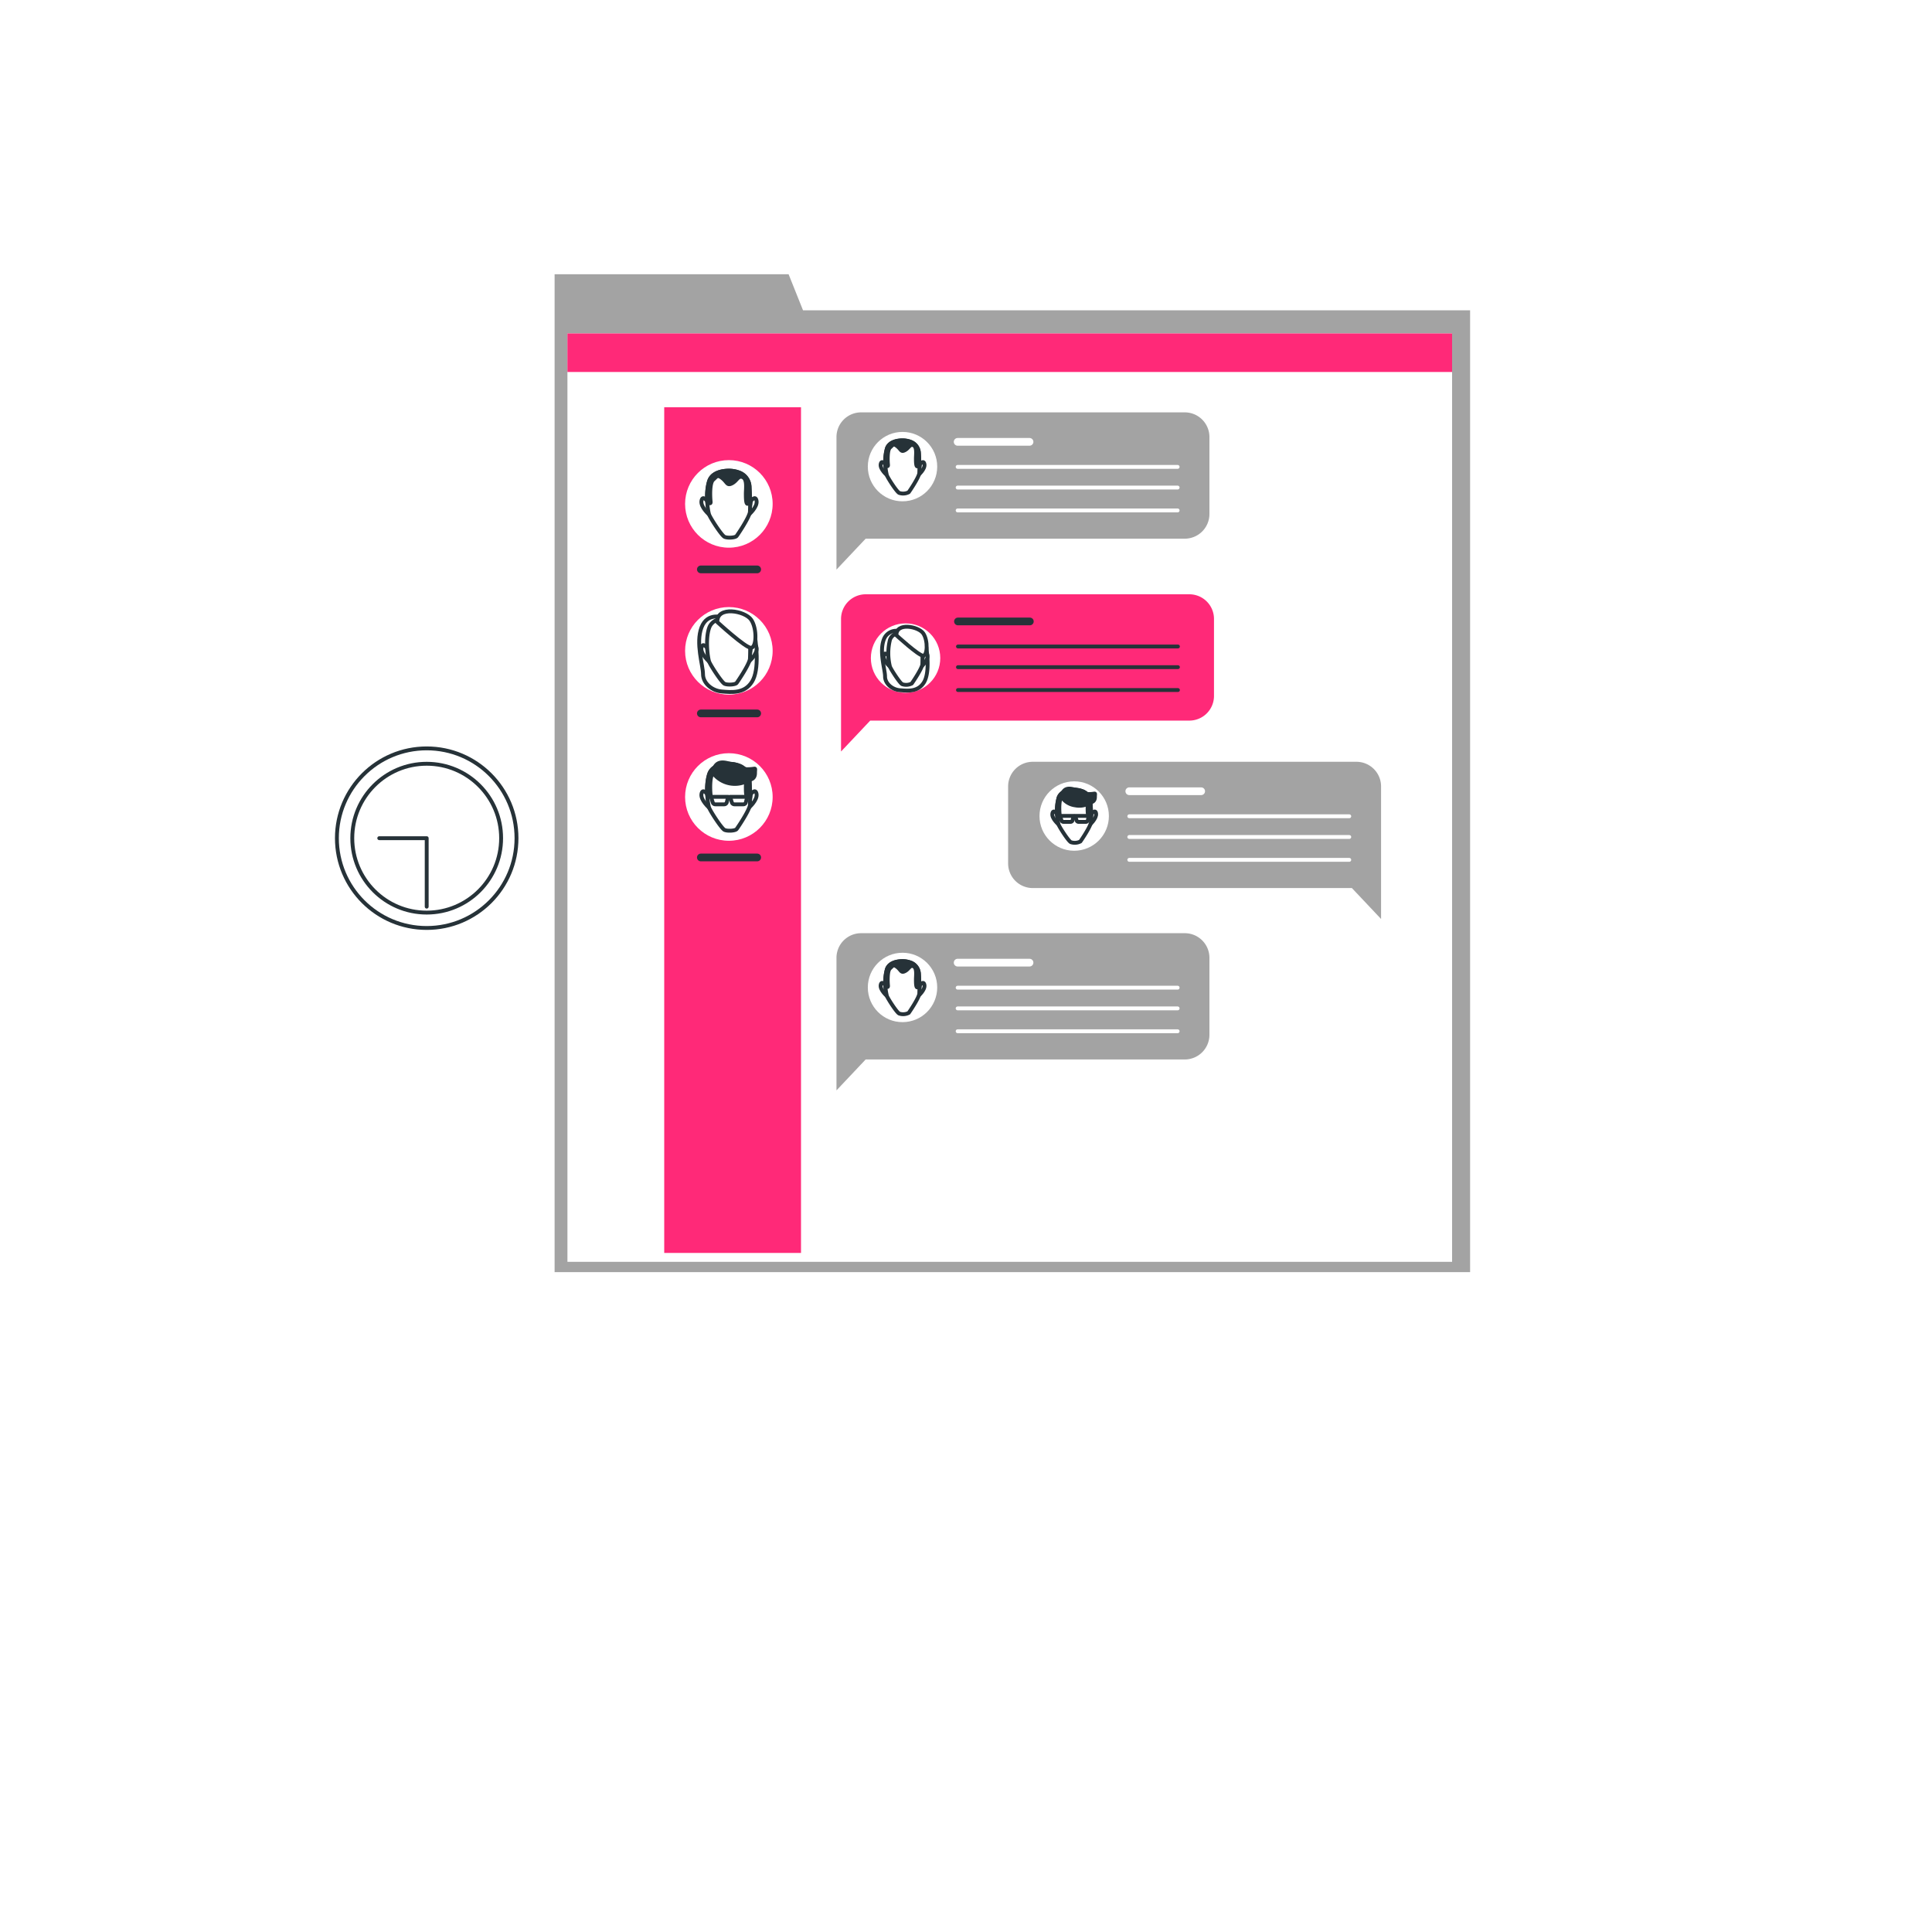 <svg class="animated" id="freepik_stories-work-chat" xmlns="http://www.w3.org/2000/svg" viewBox="0 0 500 500" version="1.1" xmlns:xlink="http://www.w3.org/1999/xlink" xmlns:svgjs="http://svgjs.com/svgjs"><style>svg#freepik_stories-work-chat:not(.animated) .animable {opacity: 0;}svg#freepik_stories-work-chat.animated #freepik--Clock--inject-4 {animation: 1s 1 forwards cubic-bezier(.36,-0.01,.5,1.38) slideUp;animation-delay: 0s;}svg#freepik_stories-work-chat.animated #freepik--Window--inject-4 {animation: 1s 1 forwards cubic-bezier(.36,-0.01,.5,1.38) slideUp;animation-delay: 0s;}            @keyframes slideUp {                0% {                    opacity: 0;                    transform: translateY(30px);                }                100% {                    opacity: 1;                    transform: inherit;                }            }        .animator-hidden { display: none; }</style><g id="freepik--Clock--inject-4" class="animable" style="transform-origin: 110.43px 216.92px;"><g id="elu2xd3ygqb6q"><circle cx="110.43" cy="216.92" r="23.24" style="fill: none; stroke: rgb(38, 50, 56); stroke-linecap: round; stroke-linejoin: round; transform-origin: 110.43px 216.92px; transform: rotate(-66.16deg);" class="animable"></circle></g><g id="elng31uky28br"><circle cx="110.43" cy="216.92" r="19.26" style="fill: none; stroke: rgb(38, 50, 56); stroke-linecap: round; stroke-linejoin: round; transform-origin: 110.43px 216.92px; transform: rotate(-8.97deg);" class="animable"></circle></g><polyline points="98.15 216.92 110.43 216.92 110.43 234.64" style="fill: none; stroke: rgb(38, 50, 56); stroke-linecap: round; stroke-linejoin: round; transform-origin: 104.29px 225.78px;" id="eltzoq4zpiyqo" class="animable"></polyline></g><g id="freepik--Window--inject-4" class="animable" style="transform-origin: 261.995px 200.1px;"><polygon points="207.82 80.3 204.09 70.98 143.53 70.98 143.53 80.3 143.53 110.25 143.53 329.22 380.46 329.22 380.46 80.3 207.82 80.3" style="fill: rgb(163, 163, 163); transform-origin: 261.995px 200.1px;" id="elzqdi8pmratk" class="animable"></polygon><rect x="146.85" y="86.29" width="228.95" height="240.27" style="fill: rgb(255, 255, 255); transform-origin: 261.325px 206.425px;" id="elssrt26kbmv" class="animable"></rect><rect x="146.85" y="86.29" width="228.95" height="9.98" style="fill: rgb(255, 41, 120); transform-origin: 261.325px 91.28px;" id="elpxkoqo9tvcc" class="animable"></rect><path d="M306.61,106.72H222.86a6.38,6.38,0,0,0-6.38,6.39v34.3l7.55-8h82.58A6.39,6.39,0,0,0,313,133V113.11A6.39,6.39,0,0,0,306.61,106.72Z" style="fill: rgb(163, 163, 163); transform-origin: 264.74px 127.065px;" id="elaugmzszznw" class="animable"></path><circle cx="233.57" cy="120.76" r="8.98" style="fill: rgb(255, 255, 255); transform-origin: 233.57px 120.76px;" id="elqxsi13k2rz" class="animable"></circle><path d="M238.1,120.15s.94-1.26,1.15,0-1.61,2.82-1.61,2.82Z" style="fill: rgb(255, 255, 255); stroke: rgb(38, 50, 56); stroke-linecap: round; stroke-linejoin: round; transform-origin: 238.453px 121.28px;" id="elme8563uq3yg" class="animable"></path><path d="M229.07,120.15s-.94-1.26-1.15,0,1.61,2.82,1.61,2.82Z" style="fill: rgb(255, 255, 255); stroke: rgb(38, 50, 56); stroke-linecap: round; stroke-linejoin: round; transform-origin: 228.717px 121.28px;" id="elo8mhg743uhg" class="animable"></path><path d="M233.9,114s-3.55-.28-4.37,2.09a14.4,14.4,0,0,0,0,6.92c.27.73,2.55,4.28,3.19,4.56a3.15,3.15,0,0,0,2.46-.19c.27-.36,2.55-3.73,2.73-4.91a46.27,46.27,0,0,0-.1-5.22,3.25,3.25,0,0,0-2-2.83A5.87,5.87,0,0,0,233.9,114Z" style="fill: rgb(255, 255, 255); stroke: rgb(38, 50, 56); stroke-linecap: round; stroke-linejoin: round; transform-origin: 233.525px 120.862px;" id="elco5q295134f" class="animable"></path><path d="M237.81,117.21a3.25,3.25,0,0,0-2-2.83,5.87,5.87,0,0,0-1.91-.42s-3.55-.28-4.37,2.09a11.46,11.46,0,0,0-.4,4.16c.17.21.77.84.68,0s-.21-3.77.52-4.39.84-1.16,1.88-.32.95,1.57,2,1,1.26-1.68,2.2-1.26.63,2.41.63,3.35,0,2.72.63,1.89a2.74,2.74,0,0,0,.28-.57C237.91,119,237.85,118,237.81,117.21Z" style="fill: rgb(38, 50, 56); stroke: rgb(38, 50, 56); stroke-linecap: round; stroke-linejoin: round; transform-origin: 233.518px 117.322px;" id="elqf0ssookl2j" class="animable"></path><line x1="247.84" y1="114.35" x2="266.44" y2="114.35" style="fill: none; stroke: rgb(255, 255, 255); stroke-linecap: round; stroke-linejoin: round; stroke-width: 2px; transform-origin: 257.14px 114.35px;" id="el4h822av9mi7" class="animable"></line><line x1="247.84" y1="120.83" x2="304.77" y2="120.83" style="fill: none; stroke: rgb(255, 255, 255); stroke-linecap: round; stroke-linejoin: round; transform-origin: 276.305px 120.83px;" id="el9vfpxfh2ll7" class="animable"></line><line x1="247.84" y1="126.18" x2="304.77" y2="126.18" style="fill: none; stroke: rgb(255, 255, 255); stroke-linecap: round; stroke-linejoin: round; transform-origin: 276.305px 126.18px;" id="elsrt4sdz9b1" class="animable"></line><line x1="247.84" y1="132.1" x2="304.77" y2="132.1" style="fill: none; stroke: rgb(255, 255, 255); stroke-linecap: round; stroke-linejoin: round; transform-origin: 276.305px 132.1px;" id="elkv2da0sno9" class="animable"></line><path d="M306.61,241.51H222.86a6.37,6.37,0,0,0-6.38,6.38v34.3l7.55-8h82.58a6.39,6.39,0,0,0,6.39-6.38V247.89A6.38,6.38,0,0,0,306.61,241.51Z" style="fill: rgb(163, 163, 163); transform-origin: 264.74px 261.85px;" id="elnarl8vntx3" class="animable"></path><g id="elu6c6wv1hi19"><circle cx="233.57" cy="255.55" r="8.98" style="fill: rgb(255, 255, 255); transform-origin: 233.57px 255.55px; transform: rotate(-43.386deg);" class="animable"></circle></g><path d="M238.1,254.93s.94-1.26,1.15,0-1.61,2.83-1.61,2.83Z" style="fill: rgb(255, 255, 255); stroke: rgb(38, 50, 56); stroke-linecap: round; stroke-linejoin: round; transform-origin: 238.453px 256.065px;" id="eluwdcwz6fw7g" class="animable"></path><path d="M229.07,254.93s-.94-1.26-1.15,0,1.61,2.83,1.61,2.83Z" style="fill: rgb(255, 255, 255); stroke: rgb(38, 50, 56); stroke-linecap: round; stroke-linejoin: round; transform-origin: 228.717px 256.065px;" id="elkbrmd93xaln" class="animable"></path><path d="M233.9,248.74s-3.55-.27-4.37,2.09a14.44,14.44,0,0,0,0,6.93c.27.72,2.55,4.28,3.19,4.55a3.19,3.19,0,0,0,2.46-.18c.27-.37,2.55-3.74,2.73-4.92a46.27,46.27,0,0,0-.1-5.22,3.27,3.27,0,0,0-2-2.83A6.14,6.14,0,0,0,233.9,248.74Z" style="fill: rgb(255, 255, 255); stroke: rgb(38, 50, 56); stroke-linecap: round; stroke-linejoin: round; transform-origin: 233.525px 255.603px;" id="elduf7sgwr1wm" class="animable"></path><path d="M237.81,252a3.27,3.27,0,0,0-2-2.83,6.14,6.14,0,0,0-1.91-.42s-3.55-.27-4.37,2.09a11.46,11.46,0,0,0-.4,4.16c.17.21.77.85.68,0s-.21-3.77.52-4.4.84-1.15,1.88-.32.95,1.58,2,1.05,1.26-1.67,2.2-1.25.63,2.4.63,3.35,0,2.72.63,1.88a2.51,2.51,0,0,0,.28-.57C237.91,253.82,237.85,252.79,237.81,252Z" style="fill: rgb(38, 50, 56); stroke: rgb(38, 50, 56); stroke-linecap: round; stroke-linejoin: round; transform-origin: 233.518px 252.135px;" id="eldrkvbfyx92s" class="animable"></path><line x1="247.84" y1="249.13" x2="266.44" y2="249.13" style="fill: none; stroke: rgb(255, 255, 255); stroke-linecap: round; stroke-linejoin: round; stroke-width: 2px; transform-origin: 257.14px 249.13px;" id="ela88xxri5rkp" class="animable"></line><line x1="247.84" y1="255.61" x2="304.77" y2="255.61" style="fill: none; stroke: rgb(255, 255, 255); stroke-linecap: round; stroke-linejoin: round; transform-origin: 276.305px 255.61px;" id="el8mphsbfg3u4" class="animable"></line><line x1="247.84" y1="260.97" x2="304.77" y2="260.97" style="fill: none; stroke: rgb(255, 255, 255); stroke-linecap: round; stroke-linejoin: round; transform-origin: 276.305px 260.97px;" id="el3x34pt69pwe" class="animable"></line><line x1="247.84" y1="266.89" x2="304.77" y2="266.89" style="fill: none; stroke: rgb(255, 255, 255); stroke-linecap: round; stroke-linejoin: round; transform-origin: 276.305px 266.89px;" id="elw2kp86bkl28" class="animable"></line><path d="M351,197.15H267.28a6.38,6.38,0,0,0-6.38,6.38v19.92a6.38,6.38,0,0,0,6.38,6.38h82.59l7.55,8v-34.3A6.38,6.38,0,0,0,351,197.15Z" style="fill: rgb(163, 163, 163); transform-origin: 309.16px 217.49px;" id="elzjrqh8yoa2" class="animable"></path><circle cx="278" cy="211.19" r="8.98" style="fill: rgb(255, 255, 255); transform-origin: 278px 211.19px;" id="elh9la2nw7mka" class="animable"></circle><path d="M282.52,210.57s1-1.25,1.15,0-1.6,2.83-1.6,2.83Z" style="fill: rgb(255, 255, 255); stroke: rgb(38, 50, 56); stroke-linecap: round; stroke-linejoin: round; transform-origin: 282.875px 211.707px;" id="elw8yypa1ave9" class="animable"></path><path d="M273.5,210.57s-.94-1.25-1.15,0S274,213.4,274,213.4Z" style="fill: rgb(255, 255, 255); stroke: rgb(38, 50, 56); stroke-linecap: round; stroke-linejoin: round; transform-origin: 273.167px 211.707px;" id="elnk6m9an05wk" class="animable"></path><path d="M278.33,204.38s-3.55-.27-4.37,2.09a14.31,14.31,0,0,0,0,6.93c.27.72,2.55,4.28,3.18,4.55a3.19,3.19,0,0,0,2.46-.18c.28-.37,2.55-3.74,2.73-4.92a42,42,0,0,0-.1-5.22,3.25,3.25,0,0,0-2-2.83A6,6,0,0,0,278.33,204.38Z" style="fill: rgb(255, 255, 255); stroke: rgb(38, 50, 56); stroke-linecap: round; stroke-linejoin: round; transform-origin: 277.952px 211.243px;" id="eljssbv10ov9" class="animable"></path><path d="M282.23,207.63a3.25,3.25,0,0,0-2-2.83,6,6,0,0,0-1.9-.42s-3.55-.27-4.37,2.09a11.69,11.69,0,0,0-.41,4.16c.18.21.77.85.68.05-.1-1-.21-3.77.53-4.4s.83-1.15,1.88-.31.94,1.57,2,1,1.26-1.67,2.2-1.25.63,2.4.63,3.35,0,2.72.62,1.88a2.15,2.15,0,0,0,.28-.57C282.33,209.47,282.28,208.43,282.23,207.63Z" style="fill: rgb(38, 50, 56); stroke: rgb(38, 50, 56); stroke-linecap: round; stroke-linejoin: round; transform-origin: 277.941px 207.77px;" id="elcp0d42dszl" class="animable"></path><path d="M274.76,206.28a5,5,0,0,0,3.54,2.15,5.12,5.12,0,0,0,3.93-.8s1.14,0,1.14-1.35.38-.78-1.56-.78S275.28,201.88,274.76,206.28Z" style="fill: rgb(38, 50, 56); stroke: rgb(38, 50, 56); stroke-linecap: round; stroke-linejoin: round; transform-origin: 279.08px 206.317px;" id="elofr5uwlt8ac" class="animable"></path><path d="M277.86,211.15h-3.53l.38,1.17a.55.55,0,0,0,.52.38h1.82a.55.55,0,0,0,.53-.42Z" style="fill: rgb(255, 255, 255); stroke: rgb(38, 50, 56); stroke-linecap: round; stroke-linejoin: round; transform-origin: 276.095px 211.925px;" id="elmw5jcsym23" class="animable"></path><path d="M281.77,211.15h-3.53l.38,1.17a.55.55,0,0,0,.52.38H281a.54.54,0,0,0,.53-.42Z" style="fill: rgb(255, 255, 255); stroke: rgb(38, 50, 56); stroke-linecap: round; stroke-linejoin: round; transform-origin: 280.005px 211.925px;" id="elrdrfh64iatc" class="animable"></path><line x1="292.26" y1="204.77" x2="310.86" y2="204.77" style="fill: none; stroke: rgb(255, 255, 255); stroke-linecap: round; stroke-linejoin: round; stroke-width: 2px; transform-origin: 301.56px 204.77px;" id="el3c1prqs5imo" class="animable"></line><line x1="292.26" y1="211.25" x2="349.19" y2="211.25" style="fill: none; stroke: rgb(255, 255, 255); stroke-linecap: round; stroke-linejoin: round; transform-origin: 320.725px 211.25px;" id="el6jjh3d2z1yx" class="animable"></line><line x1="292.26" y1="216.61" x2="349.19" y2="216.61" style="fill: none; stroke: rgb(255, 255, 255); stroke-linecap: round; stroke-linejoin: round; transform-origin: 320.725px 216.61px;" id="eljgef4voulli" class="animable"></line><line x1="292.26" y1="222.53" x2="349.19" y2="222.53" style="fill: none; stroke: rgb(255, 255, 255); stroke-linecap: round; stroke-linejoin: round; transform-origin: 320.725px 222.53px;" id="elpim7zdndzdr" class="animable"></line><path d="M307.8,153.8H224.05a6.39,6.39,0,0,0-6.39,6.39v34.3l7.55-8H307.8a6.38,6.38,0,0,0,6.38-6.38V160.19A6.38,6.38,0,0,0,307.8,153.8Z" style="fill: rgb(255, 41, 120); transform-origin: 265.92px 174.145px;" id="el9rw4v81kc7r" class="animable"></path><g id="elv8funv96ro7"><circle cx="234.36" cy="170.31" r="8.98" style="fill: rgb(255, 255, 255); transform-origin: 234.36px 170.31px; transform: rotate(-9.54deg);" class="animable"></circle></g><path d="M233.23,163.49a3.41,3.41,0,0,0-4.49,2c-1.23,3.25.31,7.73.31,9.58s1.86,3.41,3.87,3.56,4.64.46,6.18-2,.93-7.88.31-11S235.39,163.33,233.23,163.49Z" style="fill: rgb(255, 255, 255); stroke: rgb(38, 50, 56); stroke-linecap: round; stroke-linejoin: round; transform-origin: 234.166px 170.984px;" id="el5pk90la1xms" class="animable"></path><path d="M238.88,169.69s1-1.26,1.16,0-1.61,2.83-1.61,2.83Z" style="fill: rgb(255, 255, 255); stroke: rgb(38, 50, 56); stroke-linecap: round; stroke-linejoin: round; transform-origin: 239.24px 170.825px;" id="el6h1s82qrt4y" class="animable"></path><path d="M229.86,169.69s-.94-1.26-1.15,0,1.61,2.83,1.61,2.83Z" style="fill: rgb(255, 255, 255); stroke: rgb(38, 50, 56); stroke-linecap: round; stroke-linejoin: round; transform-origin: 229.507px 170.825px;" id="elqy88k07bv1o" class="animable"></path><path d="M234.69,163.5s-3.55-.27-4.37,2.09a14.31,14.31,0,0,0,0,6.93c.27.72,2.55,4.28,3.18,4.55a3.19,3.19,0,0,0,2.46-.18c.28-.37,2.55-3.74,2.74-4.92a46.27,46.27,0,0,0-.1-5.22,3.28,3.28,0,0,0-2-2.83A6,6,0,0,0,234.69,163.5Z" style="fill: rgb(255, 255, 255); stroke: rgb(38, 50, 56); stroke-linecap: round; stroke-linejoin: round; transform-origin: 234.313px 170.363px;" id="ell1njac6e0r9" class="animable"></path><path d="M232,164.42s5.74,5.27,6.89,5.27,1.3-3.88.07-5.74S231.84,161,232,164.42Z" style="fill: rgb(255, 255, 255); stroke: rgb(38, 50, 56); stroke-linecap: round; stroke-linejoin: round; transform-origin: 235.908px 165.944px;" id="el0szl7l3f39xq" class="animable"></path><line x1="247.92" y1="160.83" x2="266.52" y2="160.83" style="fill: none; stroke: rgb(38, 50, 56); stroke-linecap: round; stroke-linejoin: round; stroke-width: 2px; transform-origin: 257.22px 160.83px;" id="el7fpfn5f58rk" class="animable"></line><line x1="247.92" y1="167.31" x2="304.85" y2="167.31" style="fill: none; stroke: rgb(38, 50, 56); stroke-linecap: round; stroke-linejoin: round; transform-origin: 276.385px 167.31px;" id="el600yzt23222" class="animable"></line><line x1="247.92" y1="172.66" x2="304.85" y2="172.66" style="fill: none; stroke: rgb(38, 50, 56); stroke-linecap: round; stroke-linejoin: round; transform-origin: 276.385px 172.66px;" id="eleir8gkatfzg" class="animable"></line><line x1="247.92" y1="178.58" x2="304.85" y2="178.58" style="fill: none; stroke: rgb(38, 50, 56); stroke-linecap: round; stroke-linejoin: round; transform-origin: 276.385px 178.58px;" id="eli2zfey7605" class="animable"></line><rect x="171.9" y="105.4" width="35.4" height="218.86" style="fill: rgb(255, 41, 120); transform-origin: 189.6px 214.83px;" id="elrmtksbenlme" class="animable"></rect><g id="elv3jbdlygwdb"><circle cx="188.63" cy="168.44" r="11.33" style="fill: rgb(255, 255, 255); transform-origin: 188.63px 168.44px; transform: rotate(-45deg);" class="animable"></circle></g><path d="M187.21,159.84s-4.1-1.56-5.66,2.54.39,9.75.39,12.09,2.34,4.29,4.88,4.49,5.85.58,7.8-2.54,1.17-9.95.39-13.85S189.94,159.64,187.21,159.84Z" style="fill: rgb(255, 255, 255); stroke: rgb(38, 50, 56); stroke-linecap: round; stroke-linejoin: round; transform-origin: 188.394px 169.319px;" id="eltqaz94ovyrj" class="animable"></path><path d="M194.34,167.66s1.19-1.58,1.46,0-2,3.57-2,3.57Z" style="fill: rgb(255, 255, 255); stroke: rgb(38, 50, 56); stroke-linecap: round; stroke-linejoin: round; transform-origin: 194.811px 169.094px;" id="elkbk9vcgntt9" class="animable"></path><path d="M183,167.66s-1.19-1.58-1.46,0,2,3.57,2,3.57Z" style="fill: rgb(255, 255, 255); stroke: rgb(38, 50, 56); stroke-linecap: round; stroke-linejoin: round; transform-origin: 182.529px 169.094px;" id="el9mtmrm0wmn" class="animable"></path><path d="M189.05,159.85s-4.48-.34-5.52,2.64-.34,7.82,0,8.74,3.22,5.4,4,5.74,2.76.23,3.11-.23,3.22-4.71,3.44-6.2A54.86,54.86,0,0,0,194,164a4.12,4.12,0,0,0-2.53-3.57A7.68,7.68,0,0,0,189.05,159.85Z" style="fill: rgb(255, 255, 255); stroke: rgb(38, 50, 56); stroke-linecap: round; stroke-linejoin: round; transform-origin: 188.562px 168.503px;" id="el5tkpjfxz3fh" class="animable"></path><path d="M185.65,161s7.24,6.65,8.69,6.65,1.64-4.89.08-7.24S185.45,156.72,185.65,161Z" style="fill: rgb(255, 255, 255); stroke: rgb(38, 50, 56); stroke-linecap: round; stroke-linejoin: round; transform-origin: 190.579px 162.93px;" id="elyj6v4jll6qm" class="animable"></path><g id="ely0k0lq6hxb"><circle cx="188.63" cy="130.41" r="11.33" style="fill: rgb(255, 255, 255); transform-origin: 188.63px 130.41px; transform: rotate(-13.22deg);" class="animable"></circle></g><path d="M194.34,129.63s1.19-1.59,1.46,0-2,3.56-2,3.56Z" style="fill: rgb(255, 255, 255); stroke: rgb(38, 50, 56); stroke-linecap: round; stroke-linejoin: round; transform-origin: 194.811px 131.057px;" id="elmea4hh3zua" class="animable"></path><path d="M183,129.63s-1.19-1.59-1.46,0,2,3.56,2,3.56Z" style="fill: rgb(255, 255, 255); stroke: rgb(38, 50, 56); stroke-linecap: round; stroke-linejoin: round; transform-origin: 182.529px 131.057px;" id="elf2d1e23nmco" class="animable"></path><path d="M189.05,121.82s-4.48-.35-5.52,2.64-.34,7.81,0,8.73,3.22,5.4,4,5.75,2.76.23,3.11-.23,3.22-4.71,3.44-6.21a54.72,54.72,0,0,0-.12-6.58,4.1,4.1,0,0,0-2.53-3.57A7.41,7.41,0,0,0,189.05,121.82Z" style="fill: rgb(255, 255, 255); stroke: rgb(38, 50, 56); stroke-linecap: round; stroke-linejoin: round; transform-origin: 188.555px 130.475px;" id="elca7lpxd3xoq" class="animable"></path><path d="M194,125.92a4.1,4.1,0,0,0-2.53-3.57,7.41,7.41,0,0,0-2.4-.53s-4.48-.35-5.52,2.64a14.69,14.69,0,0,0-.51,5.25c.23.26,1,1.06.86,0-.13-1.19-.26-4.75.66-5.55s1.06-1.45,2.38-.39,1.19,2,2.51,1.32,1.58-2.12,2.77-1.59.8,3,.8,4.23,0,3.43.79,2.38a3.22,3.22,0,0,0,.35-.72C194.1,128.23,194,126.92,194,125.92Z" style="fill: rgb(38, 50, 56); stroke: rgb(38, 50, 56); stroke-linecap: round; stroke-linejoin: round; transform-origin: 188.574px 126.097px;" id="el2zawvovz1di" class="animable"></path><circle cx="188.63" cy="206.26" r="11.33" style="fill: rgb(255, 255, 255); transform-origin: 188.63px 206.26px;" id="elx427svu7f9k" class="animable"></circle><path d="M194.34,205.48s1.19-1.58,1.46,0-2,3.57-2,3.57Z" style="fill: rgb(255, 255, 255); stroke: rgb(38, 50, 56); stroke-linecap: round; stroke-linejoin: round; transform-origin: 194.811px 206.914px;" id="elxqzgsinhhye" class="animable"></path><path d="M183,205.48s-1.19-1.58-1.46,0,2,3.57,2,3.57Z" style="fill: rgb(255, 255, 255); stroke: rgb(38, 50, 56); stroke-linecap: round; stroke-linejoin: round; transform-origin: 182.529px 206.914px;" id="el0slzmea4z8z" class="animable"></path><path d="M189.05,197.67s-4.48-.35-5.52,2.64-.34,7.82,0,8.74,3.22,5.4,4,5.74,2.76.23,3.11-.23,3.22-4.71,3.44-6.2a54.86,54.86,0,0,0-.12-6.59,4.1,4.1,0,0,0-2.53-3.57A7.68,7.68,0,0,0,189.05,197.67Z" style="fill: rgb(255, 255, 255); stroke: rgb(38, 50, 56); stroke-linecap: round; stroke-linejoin: round; transform-origin: 188.555px 206.323px;" id="elr2i339lk5i" class="animable"></path><path d="M194,201.77a4.1,4.1,0,0,0-2.53-3.57,7.68,7.68,0,0,0-2.4-.53s-4.48-.35-5.52,2.64a14.71,14.71,0,0,0-.51,5.25c.23.26,1,1.07.86.05-.13-1.18-.26-4.75.66-5.54s1.06-1.46,2.38-.4,1.19,2,2.51,1.32,1.58-2.11,2.77-1.58.8,3,.8,4.22,0,3.44.79,2.38a3.34,3.34,0,0,0,.35-.71C194.1,204.09,194,202.78,194,201.77Z" style="fill: rgb(38, 50, 56); stroke: rgb(38, 50, 56); stroke-linecap: round; stroke-linejoin: round; transform-origin: 188.574px 201.973px;" id="elapo0ncd8hgh" class="animable"></path><path d="M184.54,200.07a7.07,7.07,0,0,0,9.44,1.7s1.42,0,1.42-1.7.5-1-2-1S185.2,194.52,184.54,200.07Z" style="fill: rgb(38, 50, 56); stroke: rgb(38, 50, 56); stroke-linecap: round; stroke-linejoin: round; transform-origin: 189.99px 200.096px;" id="elv043in6oydf" class="animable"></path><path d="M188.46,206.22H184l.47,1.47a.69.69,0,0,0,.66.47h2.29a.69.69,0,0,0,.67-.52Z" style="fill: rgb(255, 255, 255); stroke: rgb(38, 50, 56); stroke-linecap: round; stroke-linejoin: round; transform-origin: 186.23px 207.19px;" id="elvo7z6kzkw4" class="animable"></path><path d="M193.39,206.22h-4.45l.47,1.47a.7.7,0,0,0,.66.47h2.3a.67.67,0,0,0,.66-.52Z" style="fill: rgb(255, 255, 255); stroke: rgb(38, 50, 56); stroke-linecap: round; stroke-linejoin: round; transform-origin: 191.165px 207.19px;" id="eld8whs2n1ksc" class="animable"></path><line x1="181.38" y1="147.36" x2="195.96" y2="147.36" style="fill: none; stroke: rgb(38, 50, 56); stroke-linecap: round; stroke-linejoin: round; stroke-width: 2px; transform-origin: 188.67px 147.36px;" id="el9qvs39r46ai" class="animable"></line><line x1="181.38" y1="184.63" x2="195.96" y2="184.63" style="fill: none; stroke: rgb(38, 50, 56); stroke-linecap: round; stroke-linejoin: round; stroke-width: 2px; transform-origin: 188.67px 184.63px;" id="elo4mt1lnvie" class="animable"></line><line x1="181.38" y1="221.91" x2="195.96" y2="221.91" style="fill: none; stroke: rgb(38, 50, 56); stroke-linecap: round; stroke-linejoin: round; stroke-width: 2px; transform-origin: 188.67px 221.91px;" id="el13qqob3an16d" class="animable"></line></g><g id="freepik--Plant--inject-4" class="animable animator-hidden" style="transform-origin: 71.408px 359.745px;"><path d="M85,294.83s0-3.47-4.85-8.33-8-7.63-8-7.63-2.43,8,2.08,12.84A85.76,85.76,0,0,0,85,301.07Z" style="fill: rgb(255, 41, 120); transform-origin: 78.248px 289.97px;" id="eltcdp1ectk0c" class="animable"></path><path d="M78,316.49s0-3.47-4.85-8.32-8-7.64-8-7.64-2.43,8,2.08,12.84A85.76,85.76,0,0,0,78,322.73Z" style="fill: rgb(255, 41, 120); transform-origin: 71.248px 311.63px;" id="elg91eaogudm" class="animable"></path><path d="M84.72,300.74s.36-3.45,5.71-7.77,8.73-6.74,8.73-6.74,1.58,8.19-3.42,12.54a85.45,85.45,0,0,1-11.68,8.17Z" style="fill: rgb(255, 41, 120); transform-origin: 91.728px 296.585px;" id="elqc0kk6u2p6" class="animable"></path><path d="M76.2,326.32s.73-3.39,6.5-7.12,9.4-5.79,9.4-5.79.7,8.31-4.73,12.11a85.74,85.74,0,0,1-12.47,6.9Z" style="fill: rgb(255, 41, 120); transform-origin: 83.515px 322.915px;" id="elnsv0dhtvk5" class="animable"></path><path d="M77.8,354.21s0-3.47,4.86-8.32,8-7.64,8-7.64,2.43,8-2.08,12.84a85.49,85.49,0,0,1-10.76,9.36Z" style="fill: rgb(255, 41, 120); transform-origin: 84.557px 349.35px;" id="elyc60x5by3vq" class="animable"></path><path d="M77.72,361s.5-3.44-3.62-8.93-6.81-8.69-6.81-8.69-3.54,7.55.23,13a85.56,85.56,0,0,0,9.32,10.8Z" style="fill: rgb(255, 41, 120); transform-origin: 71.761px 355.28px;" id="elwjbc388gxd8" class="animable"></path><path d="M72.93,381.2s0-3.47,4.86-8.33,8-7.63,8-7.63,2.43,8-2.08,12.83a85.06,85.06,0,0,1-10.76,9.37Z" style="fill: rgb(255, 41, 120); transform-origin: 79.687px 376.34px;" id="el8xjbu1u3va" class="animable"></path><path d="M76.18,399.49s-.88-3.36,2.59-9.28,5.78-9.41,5.78-9.41,4.37,7.11,1.24,12.94a85.38,85.38,0,0,1-8,11.79Z" style="fill: rgb(255, 41, 120); transform-origin: 81.5px 393.165px;" id="el023snad6zfxc" class="animable"></path><path d="M85.46,293.94a96.63,96.63,0,0,1-1.33,10.77C82.21,314.63,77.41,321,75.49,330s3.6,20.5,2.12,32-6,17.9-4.68,25.58,8,28.47,8,28.47" style="fill: none; stroke: rgb(38, 50, 56); stroke-linecap: round; stroke-linejoin: round; stroke-width: 0.5px; transform-origin: 79.076px 354.995px;" id="el13b0wd0zj19k" class="animable"></path><line x1="84.67" y1="303.04" x2="89.9" y2="299.02" style="fill: none; stroke: rgb(38, 50, 56); stroke-linecap: round; stroke-linejoin: round; stroke-width: 0.5px; transform-origin: 87.285px 301.03px;" id="elwe1700gfffs" class="animable"></line><line x1="84.91" y1="298.42" x2="82.72" y2="294.52" style="fill: none; stroke: rgb(38, 50, 56); stroke-linecap: round; stroke-linejoin: round; stroke-width: 0.5px; transform-origin: 83.815px 296.47px;" id="ela1yl0o3ntdh" class="animable"></line><path d="M75.78,329.57s4.39-3.28,8.89-6.57" style="fill: none; stroke: rgb(38, 50, 56); stroke-linecap: round; stroke-linejoin: round; stroke-width: 0.5px; transform-origin: 80.225px 326.285px;" id="el0c7rzfdg74no" class="animable"></path><path d="M78,322.73a70.27,70.27,0,0,0-7.78-11.9" style="fill: none; stroke: rgb(38, 50, 56); stroke-linecap: round; stroke-linejoin: round; stroke-width: 0.5px; transform-origin: 74.11px 316.78px;" id="elen3mih657d" class="animable"></path><path d="M78,359.14a54,54,0,0,1,9.37-12.53" style="fill: none; stroke: rgb(38, 50, 56); stroke-linecap: round; stroke-linejoin: round; stroke-width: 0.5px; transform-origin: 82.685px 352.875px;" id="el36yzcrya3o7" class="animable"></path><path d="M77.12,364a61.49,61.49,0,0,0-4.74-9c-2.56-3.78-2.92-4.26-2.92-4.26" style="fill: none; stroke: rgb(38, 50, 56); stroke-linecap: round; stroke-linejoin: round; stroke-width: 0.5px; transform-origin: 73.29px 357.37px;" id="elzb2pvdnhnd8" class="animable"></path><path d="M72.93,387.57a58.62,58.62,0,0,1,3.95-8A50.84,50.84,0,0,1,82,372.9" style="fill: none; stroke: rgb(38, 50, 56); stroke-linecap: round; stroke-linejoin: round; stroke-width: 0.5px; transform-origin: 77.465px 380.235px;" id="elexlfxafgj7" class="animable"></path><path d="M77.76,405.53a14.9,14.9,0,0,1,1.31-7.68c1.83-3.53,3.9-8.16,4.75-10" style="fill: none; stroke: rgb(38, 50, 56); stroke-linecap: round; stroke-linejoin: round; stroke-width: 0.5px; transform-origin: 80.756px 396.69px;" id="el0kwho4m0k59" class="animable"></path><path d="M53.22,341.17s-.37-2.18,2.14-5.75,4.18-5.65,4.18-5.65,2.39,4.74.09,8.27a53.7,53.7,0,0,1-5.73,7Z" style="fill: rgb(255, 41, 120); transform-origin: 56.915px 337.405px;" id="elacnf57p47ls" class="animable"></path><path d="M60,354s-.37-2.17,2.15-5.74,4.17-5.65,4.17-5.65,2.39,4.74.09,8.27a54.49,54.49,0,0,1-5.73,7Z" style="fill: rgb(255, 41, 120); transform-origin: 63.695px 350.245px;" id="eldcpmhgqvl3b" class="animable"></path><path d="M54.06,344.84s-.61-2.13-4.43-4.25-6.21-3.28-6.21-3.28-.1,5.3,3.51,7.49a54.22,54.22,0,0,0,8.21,3.86Z" style="fill: rgb(255, 41, 120); transform-origin: 49.28px 342.985px;" id="elo4dy3dymny" class="animable"></path><path d="M62.17,360s-.82-2-4.84-3.77-6.52-2.61-6.52-2.61.46,5.29,4.27,7.09a54.81,54.81,0,0,0,8.58,3Z" style="fill: rgb(255, 41, 120); transform-origin: 57.235px 358.665px;" id="eljdoepo9snm" class="animable"></path><path d="M64.2,377.62s-.38-2.18-4-4.69S54.42,369,54.42,369s-.66,5.26,2.69,7.82a53.84,53.84,0,0,0,7.76,4.7Z" style="fill: rgb(255, 41, 120); transform-origin: 59.619px 375.26px;" id="elqvfog8ankpr" class="animable"></path><path d="M65,381.88s-.69-2.1,1.3-6,3.33-6.19,3.33-6.19,3,4.35,1.26,8.18a54,54,0,0,1-4.67,7.78Z" style="fill: rgb(255, 41, 120); transform-origin: 68.159px 377.67px;" id="eltqadum6b7il" class="animable"></path><path d="M71.08,399.42s.25-2.19,3.68-4.91,5.59-4.24,5.59-4.24,1,5.22-2.24,8a55,55,0,0,1-7.48,5.14Z" style="fill: rgb(255, 41, 120); transform-origin: 75.563px 396.84px;" id="el562iu9l6u8n" class="animable"></path><path d="M70.18,394s-.38-2.17-4-4.69-5.83-3.92-5.83-3.92-.66,5.27,2.7,7.82a53.79,53.79,0,0,0,7.76,4.71Z" style="fill: rgb(255, 41, 120); transform-origin: 65.554px 391.655px;" id="el8qfed5qqoog" class="animable"></path><path d="M70.13,405.84s.19-2.2-2.63-5.54S62.85,395,62.85,395s-2,4.93.63,8.25a54.6,54.6,0,0,0,6.32,6.52Z" style="fill: rgb(255, 41, 120); transform-origin: 66.127px 402.385px;" id="elp5b68ywzqga" class="animable"></path><path d="M52.85,340.66a63.91,63.91,0,0,0,2,6.61c2.28,6,6,9.5,8.16,14.91s0,13.24,2.15,20.3,5.68,10.58,5.71,15.53S69,416.73,69,416.73" style="fill: none; stroke: rgb(38, 50, 56); stroke-linecap: round; stroke-linejoin: round; stroke-width: 0.5px; transform-origin: 61.86px 378.695px;" id="elysbuntln2e" class="animable"></path><line x1="54.34" y1="346.28" x2="50.62" y2="344.33" style="fill: none; stroke: rgb(38, 50, 56); stroke-linecap: round; stroke-linejoin: round; stroke-width: 0.5px; transform-origin: 52.48px 345.305px;" id="eld3wl7srjwx" class="animable"></line><line x1="53.68" y1="343.4" x2="54.63" y2="340.72" style="fill: none; stroke: rgb(38, 50, 56); stroke-linecap: round; stroke-linejoin: round; stroke-width: 0.5px; transform-origin: 54.155px 342.06px;" id="elco8docfofl4" class="animable"></line><path d="M62.79,362s-3.11-1.58-6.29-3.16" style="fill: none; stroke: rgb(38, 50, 56); stroke-linecap: round; stroke-linejoin: round; stroke-width: 0.5px; transform-origin: 59.645px 360.42px;" id="elchj3ke485z" class="animable"></path><path d="M60.67,357.9a44.48,44.48,0,0,1,3.59-8.31" style="fill: none; stroke: rgb(38, 50, 56); stroke-linecap: round; stroke-linejoin: round; stroke-width: 0.5px; transform-origin: 62.465px 353.745px;" id="el3mis7iabryy" class="animable"></path><path d="M64.62,380.73a34.62,34.62,0,0,0-7.23-6.84" style="fill: none; stroke: rgb(38, 50, 56); stroke-linecap: round; stroke-linejoin: round; stroke-width: 0.5px; transform-origin: 61.005px 377.31px;" id="elkvjjx2n6x4" class="animable"></path><path d="M65.69,383.69a38.18,38.18,0,0,1,2-6.16c1.19-2.64,1.37-3,1.37-3" style="fill: none; stroke: rgb(38, 50, 56); stroke-linecap: round; stroke-linejoin: round; stroke-width: 0.5px; transform-origin: 67.375px 379.11px;" id="el8kzc6o3i8cy" class="animable"></path><path d="M70.7,401.77a32.88,32.88,0,0,1,4-4.15,21.79,21.79,0,0,0,2.6-2.26" style="fill: none; stroke: rgb(38, 50, 56); stroke-linecap: round; stroke-linejoin: round; stroke-width: 0.5px; transform-origin: 74px 398.565px;" id="elq339iadu6ah" class="animable"></path><path d="M70.87,398a36.9,36.9,0,0,0-3.34-4.58,33.22,33.22,0,0,0-3.93-3.64" style="fill: none; stroke: rgb(38, 50, 56); stroke-linecap: round; stroke-linejoin: round; stroke-width: 0.5px; transform-origin: 67.235px 393.89px;" id="el2zmffg2cqeq" class="animable"></path><path d="M69.8,409.8a9.45,9.45,0,0,0-1.66-4.68c-1.53-2-3.33-4.69-4.06-5.74" style="fill: none; stroke: rgb(38, 50, 56); stroke-linecap: round; stroke-linejoin: round; stroke-width: 0.5px; transform-origin: 66.94px 404.59px;" id="eldhzdyreeh1d" class="animable"></path><path d="M59,414.33H90.79a0,0,0,0,1,0,0v23.29a3,3,0,0,1-3,3H62.07a3,3,0,0,1-3-3V414.33A0,0,0,0,1,59,414.33Z" style="fill: rgb(38, 50, 56); transform-origin: 74.895px 427.475px;" id="eldmtivmvl818" class="animable"></path><path d="M90.52,418.48H59A2.49,2.49,0,0,1,56.54,416h0A2.49,2.49,0,0,1,59,413.5H90.52A2.49,2.49,0,0,1,93,416h0A2.49,2.49,0,0,1,90.52,418.48Z" style="fill: rgb(38, 50, 56); transform-origin: 74.77px 415.99px;" id="ely8g7gtit8jb" class="animable"></path></g><g id="freepik--character-3--inject-4" class="animable animator-hidden" style="transform-origin: 364.94px 347.225px;"><path d="M389.07,302.83H340c-3.65,0-3.78.44-3.78,3.76v65.07h56.61V306.59C392.85,303.27,392.72,302.83,389.07,302.83Z" style="fill: rgb(255, 41, 120); stroke: rgb(38, 50, 56); stroke-linecap: round; stroke-linejoin: round; transform-origin: 364.526px 337.245px;" id="el1i9in0sat9s" class="animable"></path><rect x="361.69" y="389.97" width="4.54" height="36.66" style="fill: rgb(38, 50, 56); transform-origin: 363.96px 408.3px;" id="el2vhm4x8p57s" class="animable"></rect><rect x="358.96" y="397.12" width="9.99" height="30.42" style="fill: rgb(38, 50, 56); transform-origin: 363.955px 412.33px;" id="el8bp2ofpnfrh" class="animable"></rect><rect x="348.06" y="381.79" width="31.79" height="10.9" style="fill: rgb(38, 50, 56); transform-origin: 363.955px 387.24px;" id="elic6qjs9scz" class="animable"></rect><circle cx="331.34" cy="438.78" r="2.22" style="fill: rgb(38, 50, 56); transform-origin: 331.34px 438.78px;" id="elx8bpywjrsvo" class="animable"></circle><path d="M398.79,438.78a2.22,2.22,0,1,0-2.22,2.22A2.22,2.22,0,0,0,398.79,438.78Z" style="fill: rgb(38, 50, 56); transform-origin: 396.57px 438.78px;" id="elayrlgwhu86" class="animable"></path><polygon points="358.96 427.54 328.86 434.73 328.86 436.82 363.6 433.95 363.6 427.41 358.96 427.54" style="fill: rgb(38, 50, 56); transform-origin: 346.23px 432.115px;" id="elj4ztk0rwv39" class="animable"></polygon><polygon points="368.95 427.54 399.06 434.73 399.06 436.82 364.31 433.95 364.31 427.41 368.95 427.54" style="fill: rgb(38, 50, 56); transform-origin: 381.685px 432.115px;" id="elph3yur0pkz" class="animable"></polygon><path d="M364.08,441h0a1.61,1.61,0,0,1-1.61-1.61v-6.7a1.62,1.62,0,0,1,1.61-1.62h0a1.62,1.62,0,0,1,1.61,1.62v6.7A1.61,1.61,0,0,1,364.08,441Z" style="fill: rgb(38, 50, 56); transform-origin: 364.08px 436.035px;" id="elm1srufqmxai" class="animable"></path><g id="elydwknj1y3y"><rect x="361.69" y="427.41" width="4.79" height="9.93" style="fill: rgb(38, 50, 56); transform-origin: 364.085px 432.375px; transform: rotate(180deg);" class="animable"></rect></g><rect x="333.42" y="366.86" width="62.06" height="16.05" rx="2.25" style="fill: rgb(255, 41, 120); stroke: rgb(38, 50, 56); stroke-linecap: round; stroke-linejoin: round; transform-origin: 364.45px 374.885px;" id="el17uvl0j4mz7" class="animable"></rect><polygon points="347.13 345.43 343.41 352.92 353.38 366.57 381.79 366.57 388.51 355.07 385.21 345.43 347.13 345.43" style="fill: rgb(38, 50, 56); stroke: rgb(38, 50, 56); stroke-linecap: round; stroke-linejoin: round; transform-origin: 365.96px 356px;" id="elaqogyi8bezu" class="animable"></polygon><path d="M343.41,352.92s-5.51,3.46-6.8,9.13c-.63,2.78,4.85,12.55,8,13.6,3,1,19.84-10.92,19.84-10.92" style="fill: rgb(38, 50, 56); stroke: rgb(38, 50, 56); stroke-linecap: round; stroke-linejoin: round; transform-origin: 350.505px 364.315px;" id="el4nde4qzykkc" class="animable"></path><path d="M344.66,355.83s-6.5-1-8.12,3.69c-1.13,3.29.35,13,.72,14.11s6.66,55,6.66,55h8.86l3-68" style="fill: rgb(38, 50, 56); stroke: rgb(38, 50, 56); stroke-linecap: round; stroke-linejoin: round; transform-origin: 345.951px 392.185px;" id="elj6gsniydlca" class="animable"></path><path d="M343.92,428.63l-1,4.13-9.72,5.83s.31,1.84,1.78,1.84h16.84A2.14,2.14,0,0,0,354,438l-1.18-9.41Z" style="fill: rgb(255, 255, 255); stroke: rgb(38, 50, 56); stroke-linecap: round; stroke-linejoin: round; transform-origin: 343.61px 434.51px;" id="el5jymlmuc6eh" class="animable"></path><path d="M333.25,438.72c.1.41.51,1.71,1.75,1.71h16.84a2.13,2.13,0,0,0,2.08-1.71Z" style="fill: rgb(255, 255, 255); stroke: rgb(38, 50, 56); stroke-linecap: round; stroke-linejoin: round; transform-origin: 343.585px 439.575px;" id="eleurpudelp9" class="animable"></path><path d="M342.94,432.76a27,27,0,0,1,7.06.48" style="fill: none; stroke: rgb(38, 50, 56); stroke-linecap: round; stroke-linejoin: round; transform-origin: 346.47px 432.973px;" id="el76hojincehl" class="animable"></path><line x1="349.49" y1="436.59" x2="346.65" y2="440.19" style="fill: none; stroke: rgb(38, 50, 56); stroke-linecap: round; stroke-linejoin: round; transform-origin: 348.07px 438.39px;" id="elkyl7keclwj8" class="animable"></line><path d="M387,352.92s5.51,3.46,6.8,9.13c.63,2.78-4.85,12.55-8,13.6-3,1-19.84-10.92-19.84-10.92" style="fill: rgb(38, 50, 56); stroke: rgb(38, 50, 56); stroke-linecap: round; stroke-linejoin: round; transform-origin: 379.905px 364.315px;" id="el2o3xmkofrtw" class="animable"></path><path d="M385.71,355.83s6.5-1,8.12,3.69c1.13,3.29-.35,13-.72,14.11s-6.66,55-6.66,55h-8.86l-2.95-68" style="fill: rgb(38, 50, 56); stroke: rgb(38, 50, 56); stroke-linecap: round; stroke-linejoin: round; transform-origin: 384.444px 392.185px;" id="elmtp8j71jk6j" class="animable"></path><path d="M386.45,428.63l1,4.13,9.72,5.83s-.31,1.84-1.78,1.84H378.53a2.14,2.14,0,0,1-2.12-2.39l1.18-9.41Z" style="fill: rgb(255, 255, 255); stroke: rgb(38, 50, 56); stroke-linecap: round; stroke-linejoin: round; transform-origin: 386.783px 434.53px;" id="elgkrrve4p5p9" class="animable"></path><path d="M397.12,438.72c-.1.41-.51,1.71-1.75,1.71H378.53a2.13,2.13,0,0,1-2.08-1.71Z" style="fill: rgb(255, 255, 255); stroke: rgb(38, 50, 56); stroke-linecap: round; stroke-linejoin: round; transform-origin: 386.785px 439.575px;" id="elug28r9f3fxd" class="animable"></path><path d="M387.43,432.76a27,27,0,0,0-7.06.48" style="fill: none; stroke: rgb(38, 50, 56); stroke-linecap: round; stroke-linejoin: round; transform-origin: 383.9px 432.973px;" id="el76x0e1cjvpk" class="animable"></path><line x1="380.88" y1="436.59" x2="383.72" y2="440.19" style="fill: none; stroke: rgb(38, 50, 56); stroke-linecap: round; stroke-linejoin: round; transform-origin: 382.3px 438.39px;" id="el5nsnuimeu6r" class="animable"></line><polygon points="371.52 286.25 370.41 286.81 360.44 286.55 359.38 287.47 359.38 286.81 358.27 286.25 338.35 295.52 347.13 345.43 385.21 345.43 391.26 295.52 371.52 286.25" style="fill: rgb(255, 255, 255); stroke: rgb(38, 50, 56); stroke-linecap: round; stroke-linejoin: round; transform-origin: 364.805px 315.84px;" id="elyc4p9vb93e8" class="animable"></polygon><path d="M357.74,284.49s-4.09,2.75-4.09,3.61-.58,10-.58,10l5.16-1.72,7,6,6.8-5.74,6.31,1.44-2-10.61-7.74-5.16Z" style="fill: rgb(255, 255, 255); stroke: rgb(38, 50, 56); stroke-linecap: round; stroke-linejoin: round; transform-origin: 365.705px 292.345px;" id="el14fd2bjhzpk" class="animable"></path><polygon points="391.26 295.52 408.68 325.05 395.63 326.55 388.73 316.92 391.26 295.52" style="fill: rgb(255, 255, 255); stroke: rgb(38, 50, 56); stroke-linecap: round; stroke-linejoin: round; transform-origin: 398.705px 311.035px;" id="el35rph9s06d3" class="animable"></polygon><polygon points="338.54 295.52 321.22 325.05 334.27 326.55 344.22 315.35 338.54 295.52" style="fill: rgb(255, 255, 255); stroke: rgb(38, 50, 56); stroke-linecap: round; stroke-linejoin: round; transform-origin: 332.72px 311.035px;" id="elk66s7px0ud" class="animable"></polygon><polygon points="372.59 290.62 365.2 302.44 357.97 290.62 357.97 273.38 372.59 273.38 372.59 290.62" style="fill: rgb(255, 255, 255); stroke: rgb(38, 50, 56); stroke-linecap: round; stroke-linejoin: round; transform-origin: 365.28px 287.91px;" id="el94r1pr7ce9l" class="animable"></polygon><path d="M356.38,268.8s-2.71-.71-2.44,1.19,1.09,5.43,2.44,6.24l1.36.81Z" style="fill: rgb(255, 255, 255); stroke: rgb(38, 50, 56); stroke-linecap: round; stroke-linejoin: round; transform-origin: 355.831px 272.855px;" id="elp1bweciluhg" class="animable"></path><path d="M374.54,268.8s2.71-.71,2.44,1.19-1.09,5.43-2.44,6.24l-1.36.81Z" style="fill: rgb(255, 255, 255); stroke: rgb(38, 50, 56); stroke-linecap: round; stroke-linejoin: round; transform-origin: 375.089px 272.855px;" id="elqauavsous6s" class="animable"></path><path d="M375.81,265.65a10.31,10.31,0,0,0-20.61,0,10.54,10.54,0,0,0,.49,3.15l2.63,12.34,4.79,6.72h4.62l4.65-5.85,2.84-12.92A10.27,10.27,0,0,0,375.81,265.65Z" style="fill: rgb(255, 255, 255); stroke: rgb(38, 50, 56); stroke-linecap: round; stroke-linejoin: round; transform-origin: 365.505px 271.761px;" id="el5p2gzb8e9bb" class="animable"></path><path d="M373.6,264.84a13,13,0,0,0-1.09,4.07,18.71,18.71,0,0,0,1.36,4.88s3.25-6.78,3-9.22S373.32,264,373.6,264.84Z" style="fill: rgb(38, 50, 56); stroke: rgb(38, 50, 56); stroke-linecap: round; stroke-linejoin: round; transform-origin: 374.697px 268.576px;" id="eldpwlceko4ic" class="animable"></path><path d="M356.51,273.25s0-.43.07-1.06c.15-1.75.56-5.13,1.56-5.72,1.35-.82,1.21-5.1,1.21-5.1s-1.89,2.14,4.62,4.31,11.79,1.33,15.32-3.28.27-7.87-.27-6.24-1.63,3.8-3.53,2.17-4.88-4.88-10.3-4.88-7.87,4.88-7.87,4.88a5.33,5.33,0,0,0-3,4.61C354.34,266.19,356.51,273.25,356.51,273.25Z" style="fill: rgb(38, 50, 56); stroke: rgb(38, 50, 56); stroke-linecap: round; stroke-linejoin: round; transform-origin: 367.615px 263.35px;" id="elz2q43krgra" class="animable"></path><path d="M375.59,264.66c-3.84.16-7.11-2.43-10.44-4.71s-5.6,0-5.6,0a5.76,5.76,0,0,1,5.31-4.57c4.53-.29,6,5.93,10.23,6.47" style="fill: none; stroke: rgb(255, 255, 255); stroke-linecap: round; stroke-linejoin: round; stroke-width: 0.5px; transform-origin: 367.57px 260.019px;" id="el58ngazqussu" class="animable"></path><path d="M364.77,273h-9.08l1,3a1.39,1.39,0,0,0,1.33,1h4.69a1.41,1.41,0,0,0,1.36-1.06Z" style="fill: rgb(255, 255, 255); stroke: rgb(38, 50, 56); stroke-linecap: round; stroke-linejoin: round; transform-origin: 360.23px 275px;" id="elt6mf524l1ig" class="animable"></path><path d="M374.83,273h-9.07l1,3a1.41,1.41,0,0,0,1.34,1h4.69a1.41,1.41,0,0,0,1.36-1.06Z" style="fill: rgb(255, 255, 255); stroke: rgb(38, 50, 56); stroke-linecap: round; stroke-linejoin: round; transform-origin: 370.295px 275px;" id="el85agvjwcz77" class="animable"></path><line x1="355.69" y1="273.02" x2="355.23" y2="268.59" style="fill: rgb(255, 255, 255); stroke: rgb(38, 50, 56); stroke-linecap: round; stroke-linejoin: round; transform-origin: 355.46px 270.805px;" id="elkakedba3rxg" class="animable"></line><line x1="374.83" y1="273.02" x2="375.87" y2="268.82" style="fill: rgb(255, 255, 255); stroke: rgb(38, 50, 56); stroke-linecap: round; stroke-linejoin: round; transform-origin: 375.35px 270.92px;" id="elraqpzigg4m" class="animable"></line><line x1="364.77" y1="273.02" x2="365.76" y2="273.02" style="fill: rgb(255, 255, 255); stroke: rgb(38, 50, 56); stroke-linecap: round; stroke-linejoin: round; transform-origin: 365.265px 273.02px;" id="elc05iane745i" class="animable"></line><line x1="364.52" y1="274.43" x2="366.12" y2="274.43" style="fill: rgb(255, 255, 255); stroke: rgb(38, 50, 56); stroke-linecap: round; stroke-linejoin: round; transform-origin: 365.32px 274.43px;" id="elijie4vx0et" class="animable"></line><path d="M367.15,280.16s-.68,1-1.49,1-1.49-1-1.49-1" style="fill: none; stroke: rgb(38, 50, 56); stroke-linecap: round; stroke-linejoin: round; transform-origin: 365.66px 280.66px;" id="elty4rqliawag" class="animable"></path><path d="M374.58,322.88s-3.79-3.31-4.75-3-2.08,4.47-1.26,5.53,2.63-2.56,2.63-2.56l3.41,4.71Z" style="fill: rgb(255, 255, 255); stroke: rgb(38, 50, 56); stroke-linecap: round; stroke-linejoin: round; transform-origin: 371.448px 323.71px;" id="el5tr6wjj2tyh" class="animable"></path><path d="M374,324.35l-3.51,1.26a9.53,9.53,0,0,1-2.94,2.39c-1.61.71-2.43,1.47-.65,2.25s4.34-2,4.34-2l4,.41A3.09,3.09,0,0,0,374,324.35Z" style="fill: rgb(255, 255, 255); stroke: rgb(38, 50, 56); stroke-linecap: round; stroke-linejoin: round; transform-origin: 370.782px 327.369px;" id="el2u6j56r603r" class="animable"></path><path d="M377.44,331.11a5.35,5.35,0,0,0,3.5.59c1.94-.36,5.06-4.41,5.06-4.41l-1.57-2.9-6-.15Z" style="fill: rgb(255, 255, 255); stroke: rgb(38, 50, 56); stroke-linecap: round; stroke-linejoin: round; transform-origin: 381.72px 328.009px;" id="eleq81icnezau" class="animable"></path><path d="M374.17,321.44s-2.22,5.81-1.95,6.76,4,3.25,5.22,2.91c.79-.22,2.41-2.24,3.45-3.6a1.58,1.58,0,0,0-.3-2.2C378.66,323.84,375,321.2,374.17,321.44Z" style="fill: rgb(255, 255, 255); stroke: rgb(38, 50, 56); stroke-linecap: round; stroke-linejoin: round; transform-origin: 376.702px 326.284px;" id="ele3pydayb20i" class="animable"></path><line x1="374.02" y1="329.59" x2="376.75" y2="322.87" style="fill: none; stroke: rgb(38, 50, 56); stroke-linecap: round; stroke-linejoin: round; transform-origin: 375.385px 326.23px;" id="ela3muldoipju" class="animable"></line><line x1="379.6" y1="325.03" x2="375.84" y2="330.74" style="fill: none; stroke: rgb(38, 50, 56); stroke-linecap: round; stroke-linejoin: round; transform-origin: 377.72px 327.885px;" id="elwp2kx1gx0v" class="animable"></line><path d="M381.81,324.1h0a14.52,14.52,0,0,1,.85,7.49l-.05.28,23.47,2a4.47,4.47,0,0,0,3.85-4.52l0-1.73a4.47,4.47,0,0,0-4.7-4.38Z" style="fill: rgb(255, 255, 255); stroke: rgb(38, 50, 56); stroke-linecap: round; stroke-linejoin: round; transform-origin: 395.87px 328.552px;" id="el79gg3nlq4lg" class="animable"></path><path d="M348.44,322.88s3.78-3.31,4.74-3,2.09,4.47,1.27,5.53-2.63-2.56-2.63-2.56l-3.42,4.71Z" style="fill: rgb(255, 255, 255); stroke: rgb(38, 50, 56); stroke-linecap: round; stroke-linejoin: round; transform-origin: 351.566px 323.71px;" id="elrwx2xwgiadj" class="animable"></path><path d="M349.05,324.35l3.52,1.26a9.39,9.39,0,0,0,2.94,2.39c1.6.71,2.42,1.47.65,2.25s-4.34-2-4.34-2l-4,.41A3.1,3.1,0,0,1,349.05,324.35Z" style="fill: rgb(255, 255, 255); stroke: rgb(38, 50, 56); stroke-linecap: round; stroke-linejoin: round; transform-origin: 352.276px 327.369px;" id="el1zxa4oqseew" class="animable"></path><path d="M345.57,331.11a5.35,5.35,0,0,1-3.5.59c-1.94-.36-5.06-4.41-5.06-4.41l1.57-2.9,6-.15Z" style="fill: rgb(255, 255, 255); stroke: rgb(38, 50, 56); stroke-linecap: round; stroke-linejoin: round; transform-origin: 341.29px 328.009px;" id="el74faf2k9h6d" class="animable"></path><path d="M348.85,321.44s2.22,5.81,1.94,6.76-4,3.25-5.22,2.91c-.78-.22-2.41-2.24-3.44-3.6a1.58,1.58,0,0,1,.3-2.2C344.35,323.84,348,321.2,348.85,321.44Z" style="fill: rgb(255, 255, 255); stroke: rgb(38, 50, 56); stroke-linecap: round; stroke-linejoin: round; transform-origin: 346.314px 326.284px;" id="elboaifu5qtk6" class="animable"></path><line x1="348.99" y1="329.59" x2="346.26" y2="322.87" style="fill: none; stroke: rgb(38, 50, 56); stroke-linecap: round; stroke-linejoin: round; transform-origin: 347.625px 326.23px;" id="eln2k57g755l" class="animable"></line><line x1="343.42" y1="325.03" x2="347.18" y2="330.74" style="fill: none; stroke: rgb(38, 50, 56); stroke-linecap: round; stroke-linejoin: round; transform-origin: 345.3px 327.885px;" id="eljhsyjn5khqn" class="animable"></line><path d="M341.2,324.1h0a19.05,19.05,0,0,0-.63,7.49l0,.28-17.71,2c-1.69-.32-2.94-2.25-2.91-4.52l0-1.73c0-2.53,1.64-4.51,3.54-4.38Z" style="fill: rgb(255, 255, 255); stroke: rgb(38, 50, 56); stroke-linecap: round; stroke-linejoin: round; transform-origin: 330.575px 328.552px;" id="eltqhbcmlr9gg" class="animable"></path></g><g id="freepik--device-3--inject-4" class="animable animator-hidden" style="transform-origin: 381.27px 304.54px;"><rect x="329.47" y="328.37" width="53" height="1.88" style="fill: rgb(255, 255, 255); stroke: rgb(38, 50, 56); stroke-linecap: round; stroke-linejoin: round; transform-origin: 355.97px 329.31px;" id="eldogmw1i9c09" class="animable"></rect><rect x="385.63" y="328.57" width="26.42" height="1.48" style="fill: rgb(255, 255, 255); stroke: rgb(38, 50, 56); stroke-linecap: round; stroke-linejoin: round; transform-origin: 398.84px 329.31px;" id="elplmrs2kgjw" class="animable"></rect><rect x="371.44" y="278.36" width="61.63" height="39.74" style="fill: rgb(255, 255, 255); stroke: rgb(38, 50, 56); stroke-linecap: round; stroke-linejoin: round; transform-origin: 402.255px 298.23px;" id="elyz68t1yb95f" class="animable"></rect><rect x="373.22" y="278.36" width="59.85" height="39.74" style="fill: rgb(38, 50, 56); stroke: rgb(38, 50, 56); stroke-linecap: round; stroke-linejoin: round; transform-origin: 403.145px 298.23px;" id="el410dfh4blpy" class="animable"></rect><rect x="397.82" y="296.68" width="14.96" height="34.04" style="fill: rgb(255, 255, 255); stroke: rgb(38, 50, 56); stroke-linecap: round; stroke-linejoin: round; transform-origin: 405.3px 313.7px;" id="el4lh0tvqyili" class="animable"></rect><rect x="399.2" y="296.68" width="14.96" height="34.04" style="fill: rgb(38, 50, 56); stroke: rgb(38, 50, 56); stroke-linecap: round; stroke-linejoin: round; transform-origin: 406.68px 313.7px;" id="el3qd18b9vcp3" class="animable"></rect><polyline points="398.21 297.08 414.51 297.08 414.51 320.39" style="fill: none; stroke: rgb(255, 255, 255); stroke-linecap: round; stroke-linejoin: round; transform-origin: 406.36px 308.735px;" id="eluweu0qm366l" class="animable"></polyline></g><g id="freepik--device-2--inject-4" class="animable animator-hidden" style="transform-origin: 271.615px 306.475px;"><rect x="266.79" y="318.65" width="11.08" height="12.86" style="fill: rgb(255, 255, 255); stroke: rgb(38, 50, 56); stroke-linecap: round; stroke-linejoin: round; transform-origin: 272.33px 325.08px;" id="elffafm8lwg6" class="animable"></rect><rect x="245.88" y="281.44" width="51.47" height="38.6" style="fill: rgb(38, 50, 56); stroke: rgb(38, 50, 56); stroke-linecap: round; stroke-linejoin: round; transform-origin: 271.615px 300.74px;" id="eln1s8jbcwb9" class="animable"></rect><rect x="248.57" y="283.46" width="46.09" height="34.57" style="fill: rgb(255, 255, 255); stroke: rgb(38, 50, 56); stroke-linecap: round; stroke-linejoin: round; transform-origin: 271.615px 300.745px;" id="el8oxxswiufx5" class="animable"></rect></g><g id="freepik--character-2--inject-4" class="animable animator-hidden" style="transform-origin: 263.669px 347.62px;"><polygon points="243.88 380.33 254.45 427.15 259.25 425.81 258.93 378.32 243.88 380.33" style="fill: rgb(255, 255, 255); stroke: rgb(38, 50, 56); stroke-linecap: round; stroke-linejoin: round; transform-origin: 251.565px 402.735px;" id="elm5x32e437r8" class="animable"></polygon><polygon points="254.45 427.15 248.05 438.56 246.76 440.91 253.81 440.91 259.25 433.19 259.25 440.58 261.62 440.58 261.62 428.16 259.25 425.81 254.45 427.15" style="fill: rgb(255, 255, 255); stroke: rgb(38, 50, 56); stroke-linecap: round; stroke-linejoin: round; transform-origin: 254.19px 433.36px;" id="eltixymfw9yur" class="animable"></polygon><polygon points="283.71 380.33 273.14 427.15 268.34 425.81 268.66 378.32 283.71 380.33" style="fill: rgb(255, 255, 255); stroke: rgb(38, 50, 56); stroke-linecap: round; stroke-linejoin: round; transform-origin: 276.025px 402.735px;" id="elwfyad23yrf" class="animable"></polygon><polygon points="273.14 427.15 279.55 438.56 280.83 440.91 273.78 440.91 268.34 433.19 268.34 440.58 265.98 440.58 265.98 428.16 268.34 425.81 273.14 427.15" style="fill: rgb(255, 255, 255); stroke: rgb(38, 50, 56); stroke-linecap: round; stroke-linejoin: round; transform-origin: 273.405px 433.36px;" id="elvufebyylm1o" class="animable"></polygon><rect x="265.84" y="322.32" width="11.22" height="13.03" style="fill: rgb(255, 255, 255); stroke: rgb(38, 50, 56); stroke-linecap: round; stroke-linejoin: round; transform-origin: 271.45px 328.835px;" id="el2unausicem5" class="animable"></rect><path d="M262.56,364.73a13.46,13.46,0,1,1-13.46-13.46A13.46,13.46,0,0,1,262.56,364.73Z" style="fill: rgb(38, 50, 56); stroke: rgb(38, 50, 56); stroke-linecap: round; stroke-linejoin: round; transform-origin: 249.1px 364.73px;" id="elcrddest77n" class="animable"></path><path d="M263.83,364.73a13.46,13.46,0,1,0,13.46-13.46A13.46,13.46,0,0,0,263.83,364.73Z" style="fill: rgb(38, 50, 56); stroke: rgb(38, 50, 56); stroke-linecap: round; stroke-linejoin: round; transform-origin: 277.29px 364.73px;" id="elqsfuxrn1bka" class="animable"></path><path d="M258.64,281.49l.67,7.93,7.6.66.33-7.6S261,278.51,258.64,281.49Z" style="fill: rgb(255, 255, 255); stroke: rgb(38, 50, 56); stroke-linecap: round; stroke-linejoin: round; transform-origin: 262.94px 285.231px;" id="el0bbwqpzb3n3c" class="animable"></path><path d="M253.23,290.1a8.69,8.69,0,0,1,5.74-2.53c3.95-.37,9.93-.15,12.06,1.31a13.5,13.5,0,0,1,3.52,3.88l-24.09-.41Z" style="fill: rgb(255, 255, 255); stroke: rgb(38, 50, 56); stroke-linecap: round; stroke-linejoin: round; transform-origin: 262.505px 290.086px;" id="el4032xtrlirx" class="animable"></path><path d="M288.09,297.62c-2.57-2.92-5.4-5.08-8.43-5.34-9.23-.81-19.15-2.25-28.49-.17-3.82.84-8,2-11,4.57s-4,6.46-6.11,9.76l-6.8,10.84Q223,324,218.76,330.82s-1.22,3.66,3.35,5.49,7.32-.92,7.32-.92L240.23,319l3.48,31.45h37.81l4-34.59c1.29,2.32,11.7,20.77,15.43,21.1,4,.37,6.15-.72,7.59-4.7,1.6-4.41-7.56-15.05-9.76-18.32C296.22,310.06,292.54,302.69,288.09,297.62Z" style="fill: rgb(255, 255, 255); stroke: rgb(38, 50, 56); stroke-linecap: round; stroke-linejoin: round; transform-origin: 263.669px 320.743px;" id="elq3z248gzs6" class="animable"></path><path d="M288.78,295.22l12.37,18.41-16.77,8.25-39.86.55-15.67-13.19,10.45-14.85s9.35-4.67,25-4.95S288.78,295.22,288.78,295.22Z" style="fill: rgb(255, 255, 255); stroke: rgb(38, 50, 56); stroke-linecap: round; stroke-linejoin: round; transform-origin: 265px 305.93px;" id="elkw9183phgf" class="animable"></path><path d="M243.71,350.41l-2.86,11.46a8.47,8.47,0,0,0,.7,5.95l5.38,10.37h32.79l5.19-9.69a9.84,9.84,0,0,0,.48-8.25l-3.87-9.84Z" style="fill: rgb(38, 50, 56); stroke: rgb(38, 50, 56); stroke-linecap: round; stroke-linejoin: round; transform-origin: 263.337px 364.3px;" id="elhlfsz81dg0r" class="animable"></path><rect x="260.75" y="370.93" width="6.86" height="26.17" style="fill: rgb(38, 50, 56); stroke: rgb(38, 50, 56); stroke-linecap: round; stroke-linejoin: round; transform-origin: 264.18px 384.015px;" id="elxxn3bs9ja0k" class="animable"></rect><rect x="259" y="392.98" width="10.34" height="35.5" style="fill: rgb(38, 50, 56); stroke: rgb(38, 50, 56); stroke-linecap: round; stroke-linejoin: round; transform-origin: 264.17px 410.73px;" id="elg5zbp3wmnhs" class="animable"></rect><polygon points="269.13 427.61 264.34 426.32 264.34 426.09 263.9 426.2 263.47 426.09 263.47 426.32 258.68 427.61 226.02 433.71 226.02 436.1 263.47 436.1 264.34 436.1 301.79 436.1 301.79 433.71 269.13 427.61" style="fill: rgb(38, 50, 56); stroke: rgb(38, 50, 56); stroke-linecap: round; stroke-linejoin: round; transform-origin: 263.905px 431.095px;" id="elm32ee8l1yl" class="animable"></polygon><circle cx="228.85" cy="437.63" r="2.29" style="fill: rgb(38, 50, 56); stroke: rgb(38, 50, 56); stroke-linecap: round; stroke-linejoin: round; transform-origin: 228.85px 437.63px;" id="ellrh74fotmm" class="animable"></circle><path d="M266.19,437.63a2.29,2.29,0,1,1-2.29-2.29A2.28,2.28,0,0,1,266.19,437.63Z" style="fill: rgb(38, 50, 56); stroke: rgb(38, 50, 56); stroke-linecap: round; stroke-linejoin: round; transform-origin: 263.9px 437.63px;" id="el38wy40f3x9n" class="animable"></path><path d="M301.46,437.63a2.29,2.29,0,1,1-2.28-2.29A2.28,2.28,0,0,1,301.46,437.63Z" style="fill: rgb(38, 50, 56); stroke: rgb(38, 50, 56); stroke-linecap: round; stroke-linejoin: round; transform-origin: 299.17px 437.63px;" id="ell00n411ekx" class="animable"></path><path d="M285.19,379.2h-42a8.89,8.89,0,0,1-8.9-8.9l5-62.84a7.42,7.42,0,0,1,7.41-7.42h35a7.41,7.41,0,0,1,7.41,7.42l5,62.84A8.89,8.89,0,0,1,285.19,379.2Z" style="fill: rgb(255, 41, 120); stroke: rgb(38, 50, 56); stroke-linecap: round; stroke-linejoin: round; transform-origin: 264.2px 339.62px;" id="el0jkxxa0l0d9h" class="animable"></path><path d="M285.19,382.51h-42a8.89,8.89,0,0,1-8.9-8.9l5-62.84a7.42,7.42,0,0,1,7.41-7.42h35a7.41,7.41,0,0,1,7.41,7.42l5,62.84A8.89,8.89,0,0,1,285.19,382.51Z" style="fill: rgb(255, 41, 120); stroke: rgb(38, 50, 56); stroke-linecap: round; stroke-linejoin: round; transform-origin: 264.2px 342.93px;" id="el4s13lsfpk8x" class="animable"></path><path d="M262.78,285.85h0a7.82,7.82,0,0,1-7.69-6.41c-.23-1.28-.42-2.56-.75-3.82l-1.71-9.13a10.16,10.16,0,0,1,10.15-10.16h0a10.16,10.16,0,0,1,10.16,10.16l-1.71,9.13c-.33,1.26-.52,2.54-.75,3.82A7.82,7.82,0,0,1,262.78,285.85Z" style="fill: rgb(38, 50, 56); stroke: rgb(38, 50, 56); stroke-linecap: round; stroke-linejoin: round; transform-origin: 262.785px 271.09px;" id="elfdwix296tx" class="animable"></path><path d="M256.45,258.4a8.43,8.43,0,0,0-5.15,7.05c-.41,5.28,1.22,11.11,1.49,14.91s-.95,6.78-4.2,11.93-1.22,12.74,6.64,16.94,18.37,1.65,21.83-2.71c6.53-8.24-1.9-19.38-3-25.21s1.49-13.42-1.62-19.25-7.32-7.73-10.85-7.73S256.45,258.4,256.45,258.4Z" style="fill: rgb(255, 255, 255); stroke: rgb(38, 50, 56); stroke-linecap: round; stroke-linejoin: round; transform-origin: 263.311px 282.851px;" id="eldsi4sfosnvj" class="animable"></path><path d="M272.84,275.15s-1.65,10.72.82,19-1.37,15.94-10.45,16.21-11.27-11.54-6.32-11.82,4.95,4.95,3.85,5.23" style="fill: none; stroke: rgb(38, 50, 56); stroke-linecap: round; stroke-linejoin: round; transform-origin: 264.35px 292.757px;" id="el3i3pjoobfxv" class="animable"></path><path d="M256.45,258.4s4.29,3,4.57,7.4" style="fill: none; stroke: rgb(38, 50, 56); stroke-linecap: round; stroke-linejoin: round; transform-origin: 258.735px 262.1px;" id="elum25ftq9y6r" class="animable"></path></g><g id="freepik--device-1--inject-4" class="animable animator-hidden" style="transform-origin: 187.07px 304.41px;"><rect x="186.38" y="317.59" width="11.99" height="13.92" style="fill: rgb(255, 255, 255); stroke: rgb(38, 50, 56); stroke-linecap: round; stroke-linejoin: round; transform-origin: 192.375px 324.55px;" id="elbs4m2ot6uiw" class="animable"></rect><rect x="163.76" y="277.31" width="55.71" height="41.78" style="fill: rgb(38, 50, 56); stroke: rgb(38, 50, 56); stroke-linecap: round; stroke-linejoin: round; transform-origin: 191.615px 298.2px;" id="eln2b1bherplo" class="animable"></rect><rect x="166.67" y="279.5" width="49.88" height="37.41" style="fill: rgb(255, 255, 255); stroke: rgb(38, 50, 56); stroke-linecap: round; stroke-linejoin: round; transform-origin: 191.61px 298.205px;" id="elsternp26fbb" class="animable"></rect><rect x="154.67" y="328.81" width="52.21" height="2.32" style="fill: rgb(255, 255, 255); stroke: rgb(38, 50, 56); stroke-linecap: round; stroke-linejoin: round; transform-origin: 180.775px 329.97px;" id="ell5xyr44dxvm" class="animable"></rect></g><g id="freepik--Desk--inject-4" class="animable animator-hidden" style="transform-origin: 262.42px 385.5px;"><polygon points="88.5 440.56 85.75 440.56 83.76 333.6 90.48 333.6 88.5 440.56" style="fill: rgb(255, 255, 255); stroke: rgb(38, 50, 56); stroke-linecap: round; stroke-linejoin: round; transform-origin: 87.12px 387.08px;" id="elvq1mpg5f0so" class="animable"></polygon><polygon points="111.71 440.56 108.96 440.56 106.97 333.6 113.7 333.6 111.71 440.56" style="fill: rgb(38, 50, 56); stroke: rgb(38, 50, 56); stroke-linecap: round; stroke-linejoin: round; transform-origin: 110.335px 387.08px;" id="elltz8gzupcxa" class="animable"></polygon><polygon points="280.68 440.56 277.93 440.56 275.94 333.6 282.67 333.6 280.68 440.56" style="fill: rgb(38, 50, 56); stroke: rgb(38, 50, 56); stroke-linecap: round; stroke-linejoin: round; transform-origin: 279.305px 387.08px;" id="elz6uu3msh9ra" class="animable"></polygon><polygon points="310.5 440.56 307.74 440.56 305.76 333.6 312.48 333.6 310.5 440.56" style="fill: rgb(38, 50, 56); stroke: rgb(38, 50, 56); stroke-linecap: round; stroke-linejoin: round; transform-origin: 309.12px 387.08px;" id="el6yhae9zvhsu" class="animable"></polygon><polygon points="302.01 440.56 299.26 440.56 297.27 333.6 304 333.6 302.01 440.56" style="fill: rgb(38, 50, 56); stroke: rgb(38, 50, 56); stroke-linecap: round; stroke-linejoin: round; transform-origin: 300.635px 387.08px;" id="el45vdn0s5z45" class="animable"></polygon><polygon points="408.67 440.56 405.92 440.56 403.93 333.6 410.65 333.6 408.67 440.56" style="fill: rgb(38, 50, 56); stroke: rgb(38, 50, 56); stroke-linecap: round; stroke-linejoin: round; transform-origin: 407.29px 387.08px;" id="elg25pdums38s" class="animable"></polygon><polygon points="140.58 440.56 137.82 440.56 135.84 333.6 142.56 333.6 140.58 440.56" style="fill: rgb(38, 50, 56); stroke: rgb(38, 50, 56); stroke-linecap: round; stroke-linejoin: round; transform-origin: 139.2px 387.08px;" id="ele4oydp63j0p" class="animable"></polygon><polygon points="161.42 440.56 158.67 440.56 156.68 333.6 163.41 333.6 161.42 440.56" style="fill: rgb(38, 50, 56); stroke: rgb(38, 50, 56); stroke-linecap: round; stroke-linejoin: round; transform-origin: 160.045px 387.08px;" id="el0zy95xpelb7g" class="animable"></polygon><polygon points="415.46 440.56 412.7 440.56 410.72 333.6 417.44 333.6 415.46 440.56" style="fill: rgb(38, 50, 56); stroke: rgb(38, 50, 56); stroke-linecap: round; stroke-linejoin: round; transform-origin: 414.08px 387.08px;" id="el9d0kg9uwy9" class="animable"></polygon><polygon points="425.36 440.56 422.61 440.56 420.62 333.6 427.35 333.6 425.36 440.56" style="fill: rgb(38, 50, 56); stroke: rgb(38, 50, 56); stroke-linecap: round; stroke-linejoin: round; transform-origin: 423.985px 387.08px;" id="el98ry156p3gm" class="animable"></polygon><polygon points="269.77 440.56 267.02 440.56 265.04 333.6 271.76 333.6 269.77 440.56" style="fill: rgb(255, 255, 255); stroke: rgb(38, 50, 56); stroke-linecap: round; stroke-linejoin: round; transform-origin: 268.4px 387.08px;" id="elhac3kxlrqtv" class="animable"></polygon><polygon points="435.73 440.56 432.98 440.56 430.99 333.6 437.71 333.6 435.73 440.56" style="fill: rgb(255, 255, 255); stroke: rgb(38, 50, 56); stroke-linecap: round; stroke-linejoin: round; transform-origin: 434.35px 387.08px;" id="el147qtwz4dov" class="animable"></polygon><rect x="81.33" y="330.44" width="362.19" height="27.66" style="fill: rgb(255, 255, 255); stroke: rgb(38, 50, 56); stroke-linecap: round; stroke-linejoin: round; transform-origin: 262.425px 344.27px;" id="eldzaxptjks1p" class="animable"></rect><rect x="81.33" y="330.44" width="362.19" height="7.03" style="fill: rgb(38, 50, 56); stroke: rgb(38, 50, 56); stroke-linecap: round; stroke-linejoin: round; transform-origin: 262.425px 333.955px;" id="elofindg7mw4" class="animable"></rect><rect x="78.79" y="330.44" width="367.26" height="3.84" style="fill: rgb(255, 255, 255); stroke: rgb(38, 50, 56); stroke-linecap: round; stroke-linejoin: round; transform-origin: 262.42px 332.36px;" id="elrn2zjrpjdj9" class="animable"></rect></g><g id="freepik--character-1--inject-4" class="animable animator-hidden" style="transform-origin: 148.748px 343.89px;"><path d="M119.58,427.46l-8.5,10.76s-1.41,1.7,1.13,2,15.3,0,15.3,0l-.41-10.63Z" style="fill: rgb(255, 255, 255); stroke: rgb(38, 50, 56); stroke-linecap: round; stroke-linejoin: round; transform-origin: 119.1px 433.907px;" id="elum4qjz7nymq" class="animable"></path><path d="M118.83,362.92l-.5,66.13a3.16,3.16,0,0,0,3.16,3.18H124a3.17,3.17,0,0,0,3.12-2.66l9.51-60.11Z" style="fill: rgb(38, 50, 56); stroke: rgb(38, 50, 56); stroke-linecap: round; stroke-linejoin: round; transform-origin: 127.48px 397.575px;" id="eluchyw8onmw" class="animable"></path><g id="elgx1bjdyzesc"><circle cx="133.21" cy="362.92" r="14.39" style="fill: rgb(38, 50, 56); stroke: rgb(38, 50, 56); stroke-linecap: round; stroke-linejoin: round; transform-origin: 133.21px 362.92px; transform: rotate(-76.63deg);" class="animable"></circle></g><path d="M177,427.46l8.49,10.76s1.42,1.7-1.13,2-15.29,0-15.29,0l.39-11.55Z" style="fill: rgb(255, 255, 255); stroke: rgb(38, 50, 56); stroke-linecap: round; stroke-linejoin: round; transform-origin: 177.477px 433.907px;" id="elw94hb1z8j" class="animable"></path><path d="M177.74,362.92l.5,66.13a3.16,3.16,0,0,1-3.16,3.18h-2.49a3.15,3.15,0,0,1-3.12-2.66L160,369.46Z" style="fill: rgb(38, 50, 56); stroke: rgb(38, 50, 56); stroke-linecap: round; stroke-linejoin: round; transform-origin: 169.12px 397.575px;" id="el2x23vho4r8v" class="animable"></path><g id="el0gxoceprec8m"><circle cx="163.35" cy="362.92" r="14.39" style="fill: rgb(38, 50, 56); stroke: rgb(38, 50, 56); stroke-linecap: round; stroke-linejoin: round; transform-origin: 163.35px 362.92px; transform: rotate(-45deg);" class="animable"></circle></g><path d="M143.42,273.94l.7,8.48,8.13.7.35-8.12S145.89,270.76,143.42,273.94Z" style="fill: rgb(255, 255, 255); stroke: rgb(38, 50, 56); stroke-linecap: round; stroke-linejoin: round; transform-origin: 148.01px 277.939px;" id="eld494d4j0dtr" class="animable"></path><path d="M139.34,271.72h0a1.68,1.68,0,0,1-1.86-1.47l-.53-4.48a1.68,1.68,0,0,1,1.48-1.86h0a1.68,1.68,0,0,1,1.86,1.47l.53,4.47A1.68,1.68,0,0,1,139.34,271.72Z" style="fill: rgb(255, 255, 255); stroke: rgb(38, 50, 56); stroke-linecap: round; stroke-linejoin: round; transform-origin: 138.886px 267.815px;" id="elrqn7o2sflp" class="animable"></path><path d="M156.51,271.15h0a1.68,1.68,0,0,1-1.53-1.81l.37-4.49a1.68,1.68,0,0,1,1.82-1.54h0a1.68,1.68,0,0,1,1.53,1.82l-.37,4.49A1.68,1.68,0,0,1,156.51,271.15Z" style="fill: rgb(255, 255, 255); stroke: rgb(38, 50, 56); stroke-linecap: round; stroke-linejoin: round; transform-origin: 156.84px 267.23px;" id="el6gtuh3mlejt" class="animable"></path><path d="M147.84,278.6h0a8.36,8.36,0,0,1-8.22-6.85c-.25-1.37-.45-2.74-.8-4.08L137,257.9a10.85,10.85,0,0,1,10.85-10.85h0A10.86,10.86,0,0,1,158.7,257.9l-1.83,9.77c-.35,1.34-.56,2.71-.8,4.08A8.36,8.36,0,0,1,147.84,278.6Z" style="fill: rgb(38, 50, 56); stroke: rgb(38, 50, 56); stroke-linecap: round; stroke-linejoin: round; transform-origin: 147.85px 262.825px;" id="elry5758xjhrn" class="animable"></path><path d="M135.75,283.42a9.28,9.28,0,0,1,6.13-2.71c4.22-.39,11.24-1.39,13.51.17a83.09,83.09,0,0,1,7,6.07l-29.56-1.12Z" style="fill: rgb(255, 255, 255); stroke: rgb(38, 50, 56); stroke-linecap: round; stroke-linejoin: round; transform-origin: 147.61px 283.492px;" id="elu28re7ivnpj" class="animable"></path><path d="M121.81,287.34l-21,39.33s-1.3,3.91,3.59,5.86,7.82-1,7.82-1l12.33-18.76Z" style="fill: rgb(38, 50, 56); stroke: rgb(38, 50, 56); stroke-linecap: round; stroke-linejoin: round; transform-origin: 112.602px 310.268px;" id="elxcjxhcpgp3j" class="animable"></path><path d="M171.19,286.07s27.13,37.84,25.59,42.1-3.87,5.41-8.12,5S172,310.38,172,310.38Z" style="fill: rgb(38, 50, 56); stroke: rgb(38, 50, 56); stroke-linecap: round; stroke-linejoin: round; transform-origin: 184.017px 309.659px;" id="eldkj6rs0j8hu" class="animable"></path><path d="M168.85,285.74s-16.95-1.63-26.4-1.63-20.64,3.23-20.64,3.23l5.64,60.27h40.42l3.32-61.54Z" style="fill: rgb(38, 50, 56); stroke: rgb(38, 50, 56); stroke-linecap: round; stroke-linejoin: round; transform-origin: 146.5px 315.86px;" id="elf3xfnmqfhv7" class="animable"></path><path d="M127.45,347.61l-3,12.25a9.05,9.05,0,0,0,.75,6.36l5.74,11.09h35.05L171.49,367a10.52,10.52,0,0,0,.52-8.82l-4.14-10.52Z" style="fill: rgb(38, 50, 56); stroke: rgb(38, 50, 56); stroke-linecap: round; stroke-linejoin: round; transform-origin: 148.46px 362.46px;" id="eldwz3rs0oy14" class="animable"></path><rect x="145.66" y="369.54" width="7.33" height="27.97" style="fill: rgb(38, 50, 56); stroke: rgb(38, 50, 56); stroke-linecap: round; stroke-linejoin: round; transform-origin: 149.325px 383.525px;" id="elekhixyk8afe" class="animable"></rect><rect x="143.8" y="393.12" width="11.06" height="35.38" style="fill: rgb(38, 50, 56); stroke: rgb(38, 50, 56); stroke-linecap: round; stroke-linejoin: round; transform-origin: 149.33px 410.81px;" id="elvhrftmvfvv9" class="animable"></rect><polygon points="154.63 427.56 149.5 426.19 149.5 425.94 149.04 426.06 148.57 425.94 148.57 426.19 143.45 427.56 108.54 434.08 108.54 436.64 148.57 436.64 149.5 436.64 189.54 436.64 189.54 434.08 154.63 427.56" style="fill: rgb(38, 50, 56); stroke: rgb(38, 50, 56); stroke-linecap: round; stroke-linejoin: round; transform-origin: 149.04px 431.29px;" id="elu584shynqf" class="animable"></polygon><circle cx="111.57" cy="438.27" r="2.44" style="fill: rgb(38, 50, 56); stroke: rgb(38, 50, 56); stroke-linecap: round; stroke-linejoin: round; transform-origin: 111.57px 438.27px;" id="elfjh9354o3f" class="animable"></circle><path d="M151.48,438.27a2.44,2.44,0,1,1-2.44-2.44A2.44,2.44,0,0,1,151.48,438.27Z" style="fill: rgb(38, 50, 56); stroke: rgb(38, 50, 56); stroke-linecap: round; stroke-linejoin: round; transform-origin: 149.04px 438.27px;" id="el65c3ncg01i5" class="animable"></path><path d="M189.19,438.27a2.45,2.45,0,1,1-2.45-2.44A2.45,2.45,0,0,1,189.19,438.27Z" style="fill: rgb(38, 50, 56); stroke: rgb(38, 50, 56); stroke-linecap: round; stroke-linejoin: round; transform-origin: 186.74px 438.28px;" id="elzbr8b6ic4f" class="animable"></path><path d="M114,342.72h7.25a0,0,0,0,1,0,0v31.43a0,0,0,0,1,0,0h-.26a7,7,0,0,1-7-7V342.72A0,0,0,0,1,114,342.72Z" style="fill: rgb(255, 41, 120); stroke: rgb(38, 50, 56); stroke-linecap: round; stroke-linejoin: round; transform-origin: 117.62px 358.435px;" id="eljc2bl3upodp" class="animable"></path><rect x="109.82" y="336.16" width="11.4" height="5.87" style="fill: rgb(255, 41, 120); stroke: rgb(38, 50, 56); stroke-linecap: round; stroke-linejoin: round; transform-origin: 115.52px 339.095px;" id="eloil29s24eif" class="animable"></rect><path d="M177.7,374.15h0A7.24,7.24,0,0,0,185,366.9V342.72H177.7Z" style="fill: rgb(255, 41, 120); stroke: rgb(38, 50, 56); stroke-linecap: round; stroke-linejoin: round; transform-origin: 181.35px 358.435px;" id="el4tkw4qgk5kh" class="animable"></path><g id="elisskananx8"><rect x="177.7" y="336.16" width="11.4" height="5.87" style="fill: rgb(255, 41, 120); stroke: rgb(38, 50, 56); stroke-linecap: round; stroke-linejoin: round; transform-origin: 183.4px 339.095px; transform: rotate(180deg);" class="animable"></rect></g><path d="M171.8,378.39H126.87a9.51,9.51,0,0,1-9.52-9.51l5.33-67.18a7.93,7.93,0,0,1,7.93-7.93h37.44A7.93,7.93,0,0,1,176,301.7l5.33,67.18A9.51,9.51,0,0,1,171.8,378.39Z" style="fill: rgb(255, 41, 120); stroke: rgb(38, 50, 56); stroke-linecap: round; stroke-linejoin: round; transform-origin: 149.34px 336.08px;" id="elu7wnb9bc0co" class="animable"></path><path d="M171.8,381.92H126.87a9.51,9.51,0,0,1-9.52-9.51l5.33-67.18a7.93,7.93,0,0,1,7.93-7.92h37.44a7.93,7.93,0,0,1,7.93,7.92l5.33,67.18A9.51,9.51,0,0,1,171.8,381.92Z" style="fill: rgb(255, 41, 120); stroke: rgb(38, 50, 56); stroke-linecap: round; stroke-linejoin: round; transform-origin: 149.33px 339.615px;" id="elr7y04l57qmr" class="animable"></path></g><g id="freepik--Floor--inject-4" class="animable animator-hidden" style="transform-origin: 248.765px 440.66px;"><line x1="44.89" y1="440.66" x2="452.64" y2="440.66" style="fill: rgb(255, 255, 255); stroke: rgb(38, 50, 56); stroke-linecap: round; stroke-linejoin: round; transform-origin: 248.765px 440.66px;" id="elwdp4q0ab9j8" class="animable"></line></g><defs>     <filter id="active" height="200%">         <feMorphology in="SourceAlpha" result="DILATED" operator="dilate" radius="2"></feMorphology>                <feFlood flood-color="#32DFEC" flood-opacity="1" result="PINK"></feFlood>        <feComposite in="PINK" in2="DILATED" operator="in" result="OUTLINE"></feComposite>        <feMerge>            <feMergeNode in="OUTLINE"></feMergeNode>            <feMergeNode in="SourceGraphic"></feMergeNode>        </feMerge>    </filter>    <filter id="hover" height="200%">        <feMorphology in="SourceAlpha" result="DILATED" operator="dilate" radius="2"></feMorphology>                <feFlood flood-color="#ff0000" flood-opacity="0.5" result="PINK"></feFlood>        <feComposite in="PINK" in2="DILATED" operator="in" result="OUTLINE"></feComposite>        <feMerge>            <feMergeNode in="OUTLINE"></feMergeNode>            <feMergeNode in="SourceGraphic"></feMergeNode>        </feMerge>            <feColorMatrix type="matrix" values="0   0   0   0   0                0   1   0   0   0                0   0   0   0   0                0   0   0   1   0 "></feColorMatrix>    </filter></defs></svg>